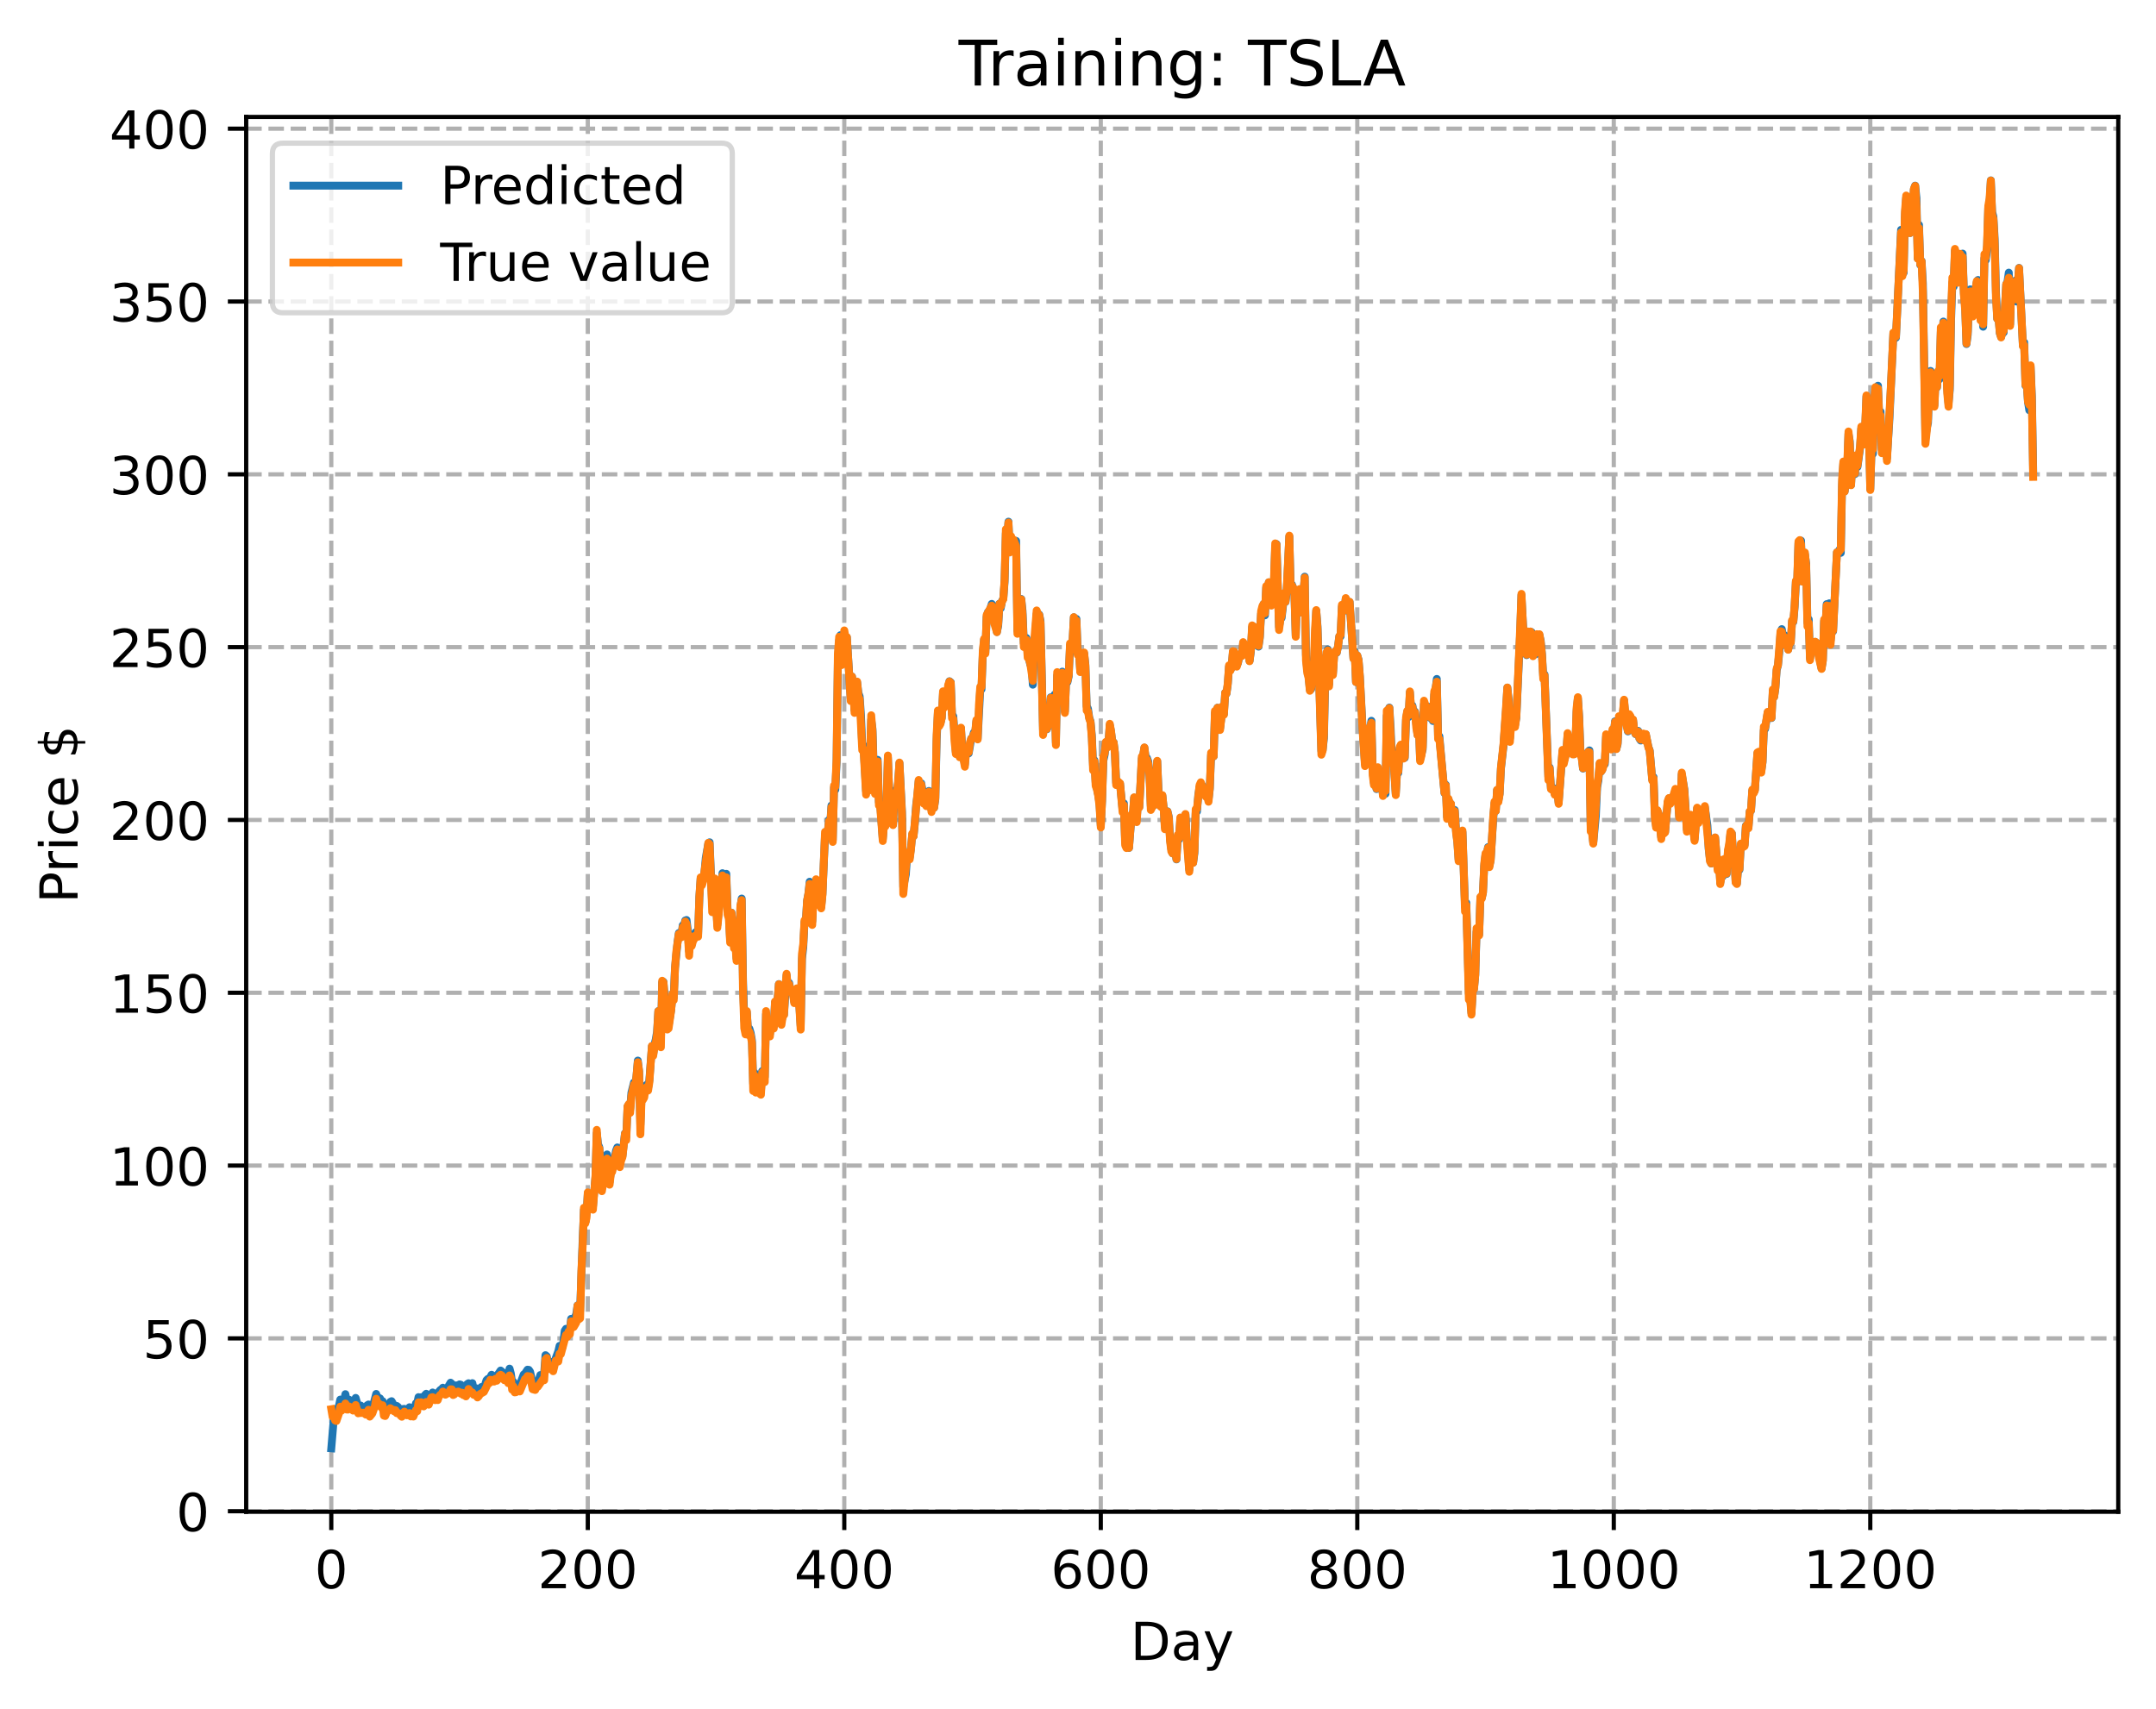 <?xml version="1.0" encoding="utf-8" standalone="no"?>
<!DOCTYPE svg PUBLIC "-//W3C//DTD SVG 1.1//EN"
  "http://www.w3.org/Graphics/SVG/1.1/DTD/svg11.dtd">
<!-- Created with matplotlib (https://matplotlib.org/) -->
<svg height="325.986pt" version="1.1" viewBox="0 0 411.286 325.986" width="411.286pt" xmlns="http://www.w3.org/2000/svg" xmlns:xlink="http://www.w3.org/1999/xlink">
 <defs>
  <style type="text/css">
*{stroke-linecap:butt;stroke-linejoin:round;}
  </style>
 </defs>
 <g id="figure_1">
  <g id="patch_1">
   <path d="M 0 325.986 
L 411.286 325.986 
L 411.286 0 
L 0 0 
z
" style="fill:#ffffff;"/>
  </g>
  <g id="axes_1">
   <g id="patch_2">
    <path d="M 46.966 288.43 
L 404.086 288.43 
L 404.086 22.318 
L 46.966 22.318 
z
" style="fill:#ffffff;"/>
   </g>
   <g id="matplotlib.axis_1">
    <g id="xtick_1">
     <g id="line2d_1">
      <path clip-path="url(#p5a2823fc42)" d="M 63.198 288.43 
L 63.198 22.318 
" style="fill:none;stroke:#b0b0b0;stroke-dasharray:2.96,1.28;stroke-dashoffset:0;stroke-width:0.8;"/>
     </g>
     <g id="line2d_2">
      <defs>
       <path d="M 0 0 
L 0 3.5 
" id="m8f7a403c49" style="stroke:#000000;stroke-width:0.8;"/>
      </defs>
      <g>
       <use style="stroke:#000000;stroke-width:0.8;" x="63.198" xlink:href="#m8f7a403c49" y="288.43"/>
      </g>
     </g>
     <g id="text_1">
      <!-- 0 -->
      <defs>
       <path d="M 31.781 66.406 
Q 24.172 66.406 20.328 58.906 
Q 16.5 51.422 16.5 36.375 
Q 16.5 21.391 20.328 13.891 
Q 24.172 6.391 31.781 6.391 
Q 39.453 6.391 43.281 13.891 
Q 47.125 21.391 47.125 36.375 
Q 47.125 51.422 43.281 58.906 
Q 39.453 66.406 31.781 66.406 
z
M 31.781 74.219 
Q 44.047 74.219 50.516 64.516 
Q 56.984 54.828 56.984 36.375 
Q 56.984 17.969 50.516 8.266 
Q 44.047 -1.422 31.781 -1.422 
Q 19.531 -1.422 13.062 8.266 
Q 6.594 17.969 6.594 36.375 
Q 6.594 54.828 13.062 64.516 
Q 19.531 74.219 31.781 74.219 
z
" id="DejaVuSans-48"/>
      </defs>
      <g transform="translate(60.017 303.029)scale(0.1 -0.1)">
       <use xlink:href="#DejaVuSans-48"/>
      </g>
     </g>
    </g>
    <g id="xtick_2">
     <g id="line2d_3">
      <path clip-path="url(#p5a2823fc42)" d="M 112.129 288.43 
L 112.129 22.318 
" style="fill:none;stroke:#b0b0b0;stroke-dasharray:2.96,1.28;stroke-dashoffset:0;stroke-width:0.8;"/>
     </g>
     <g id="line2d_4">
      <g>
       <use style="stroke:#000000;stroke-width:0.8;" x="112.129" xlink:href="#m8f7a403c49" y="288.43"/>
      </g>
     </g>
     <g id="text_2">
      <!-- 200 -->
      <defs>
       <path d="M 19.188 8.297 
L 53.609 8.297 
L 53.609 0 
L 7.328 0 
L 7.328 8.297 
Q 12.938 14.109 22.625 23.891 
Q 32.328 33.688 34.812 36.531 
Q 39.547 41.844 41.422 45.531 
Q 43.312 49.219 43.312 52.781 
Q 43.312 58.594 39.234 62.25 
Q 35.156 65.922 28.609 65.922 
Q 23.969 65.922 18.812 64.312 
Q 13.672 62.703 7.812 59.422 
L 7.812 69.391 
Q 13.766 71.781 18.938 73 
Q 24.125 74.219 28.422 74.219 
Q 39.75 74.219 46.484 68.547 
Q 53.219 62.891 53.219 53.422 
Q 53.219 48.922 51.531 44.891 
Q 49.859 40.875 45.406 35.406 
Q 44.188 33.984 37.641 27.219 
Q 31.109 20.453 19.188 8.297 
z
" id="DejaVuSans-50"/>
      </defs>
      <g transform="translate(102.585 303.029)scale(0.1 -0.1)">
       <use xlink:href="#DejaVuSans-50"/>
       <use x="63.623" xlink:href="#DejaVuSans-48"/>
       <use x="127.246" xlink:href="#DejaVuSans-48"/>
      </g>
     </g>
    </g>
    <g id="xtick_3">
     <g id="line2d_5">
      <path clip-path="url(#p5a2823fc42)" d="M 161.06 288.43 
L 161.06 22.318 
" style="fill:none;stroke:#b0b0b0;stroke-dasharray:2.96,1.28;stroke-dashoffset:0;stroke-width:0.8;"/>
     </g>
     <g id="line2d_6">
      <g>
       <use style="stroke:#000000;stroke-width:0.8;" x="161.06" xlink:href="#m8f7a403c49" y="288.43"/>
      </g>
     </g>
     <g id="text_3">
      <!-- 400 -->
      <defs>
       <path d="M 37.797 64.312 
L 12.891 25.391 
L 37.797 25.391 
z
M 35.203 72.906 
L 47.609 72.906 
L 47.609 25.391 
L 58.016 25.391 
L 58.016 17.188 
L 47.609 17.188 
L 47.609 0 
L 37.797 0 
L 37.797 17.188 
L 4.891 17.188 
L 4.891 26.703 
z
" id="DejaVuSans-52"/>
      </defs>
      <g transform="translate(151.516 303.029)scale(0.1 -0.1)">
       <use xlink:href="#DejaVuSans-52"/>
       <use x="63.623" xlink:href="#DejaVuSans-48"/>
       <use x="127.246" xlink:href="#DejaVuSans-48"/>
      </g>
     </g>
    </g>
    <g id="xtick_4">
     <g id="line2d_7">
      <path clip-path="url(#p5a2823fc42)" d="M 209.99 288.43 
L 209.99 22.318 
" style="fill:none;stroke:#b0b0b0;stroke-dasharray:2.96,1.28;stroke-dashoffset:0;stroke-width:0.8;"/>
     </g>
     <g id="line2d_8">
      <g>
       <use style="stroke:#000000;stroke-width:0.8;" x="209.99" xlink:href="#m8f7a403c49" y="288.43"/>
      </g>
     </g>
     <g id="text_4">
      <!-- 600 -->
      <defs>
       <path d="M 33.016 40.375 
Q 26.375 40.375 22.484 35.828 
Q 18.609 31.297 18.609 23.391 
Q 18.609 15.531 22.484 10.953 
Q 26.375 6.391 33.016 6.391 
Q 39.656 6.391 43.531 10.953 
Q 47.406 15.531 47.406 23.391 
Q 47.406 31.297 43.531 35.828 
Q 39.656 40.375 33.016 40.375 
z
M 52.594 71.297 
L 52.594 62.312 
Q 48.875 64.062 45.094 64.984 
Q 41.312 65.922 37.594 65.922 
Q 27.828 65.922 22.672 59.328 
Q 17.531 52.734 16.797 39.406 
Q 19.672 43.656 24.016 45.922 
Q 28.375 48.188 33.594 48.188 
Q 44.578 48.188 50.953 41.516 
Q 57.328 34.859 57.328 23.391 
Q 57.328 12.156 50.688 5.359 
Q 44.047 -1.422 33.016 -1.422 
Q 20.359 -1.422 13.672 8.266 
Q 6.984 17.969 6.984 36.375 
Q 6.984 53.656 15.188 63.938 
Q 23.391 74.219 37.203 74.219 
Q 40.922 74.219 44.703 73.484 
Q 48.484 72.75 52.594 71.297 
z
" id="DejaVuSans-54"/>
      </defs>
      <g transform="translate(200.446 303.029)scale(0.1 -0.1)">
       <use xlink:href="#DejaVuSans-54"/>
       <use x="63.623" xlink:href="#DejaVuSans-48"/>
       <use x="127.246" xlink:href="#DejaVuSans-48"/>
      </g>
     </g>
    </g>
    <g id="xtick_5">
     <g id="line2d_9">
      <path clip-path="url(#p5a2823fc42)" d="M 258.921 288.43 
L 258.921 22.318 
" style="fill:none;stroke:#b0b0b0;stroke-dasharray:2.96,1.28;stroke-dashoffset:0;stroke-width:0.8;"/>
     </g>
     <g id="line2d_10">
      <g>
       <use style="stroke:#000000;stroke-width:0.8;" x="258.921" xlink:href="#m8f7a403c49" y="288.43"/>
      </g>
     </g>
     <g id="text_5">
      <!-- 800 -->
      <defs>
       <path d="M 31.781 34.625 
Q 24.75 34.625 20.719 30.859 
Q 16.703 27.094 16.703 20.516 
Q 16.703 13.922 20.719 10.156 
Q 24.75 6.391 31.781 6.391 
Q 38.812 6.391 42.859 10.172 
Q 46.922 13.969 46.922 20.516 
Q 46.922 27.094 42.891 30.859 
Q 38.875 34.625 31.781 34.625 
z
M 21.922 38.812 
Q 15.578 40.375 12.031 44.719 
Q 8.5 49.078 8.5 55.328 
Q 8.5 64.062 14.719 69.141 
Q 20.953 74.219 31.781 74.219 
Q 42.672 74.219 48.875 69.141 
Q 55.078 64.062 55.078 55.328 
Q 55.078 49.078 51.531 44.719 
Q 48 40.375 41.703 38.812 
Q 48.828 37.156 52.797 32.312 
Q 56.781 27.484 56.781 20.516 
Q 56.781 9.906 50.312 4.234 
Q 43.844 -1.422 31.781 -1.422 
Q 19.734 -1.422 13.25 4.234 
Q 6.781 9.906 6.781 20.516 
Q 6.781 27.484 10.781 32.312 
Q 14.797 37.156 21.922 38.812 
z
M 18.312 54.391 
Q 18.312 48.734 21.844 45.562 
Q 25.391 42.391 31.781 42.391 
Q 38.141 42.391 41.719 45.562 
Q 45.312 48.734 45.312 54.391 
Q 45.312 60.062 41.719 63.234 
Q 38.141 66.406 31.781 66.406 
Q 25.391 66.406 21.844 63.234 
Q 18.312 60.062 18.312 54.391 
z
" id="DejaVuSans-56"/>
      </defs>
      <g transform="translate(249.377 303.029)scale(0.1 -0.1)">
       <use xlink:href="#DejaVuSans-56"/>
       <use x="63.623" xlink:href="#DejaVuSans-48"/>
       <use x="127.246" xlink:href="#DejaVuSans-48"/>
      </g>
     </g>
    </g>
    <g id="xtick_6">
     <g id="line2d_11">
      <path clip-path="url(#p5a2823fc42)" d="M 307.851 288.43 
L 307.851 22.318 
" style="fill:none;stroke:#b0b0b0;stroke-dasharray:2.96,1.28;stroke-dashoffset:0;stroke-width:0.8;"/>
     </g>
     <g id="line2d_12">
      <g>
       <use style="stroke:#000000;stroke-width:0.8;" x="307.851" xlink:href="#m8f7a403c49" y="288.43"/>
      </g>
     </g>
     <g id="text_6">
      <!-- 1000 -->
      <defs>
       <path d="M 12.406 8.297 
L 28.516 8.297 
L 28.516 63.922 
L 10.984 60.406 
L 10.984 69.391 
L 28.422 72.906 
L 38.281 72.906 
L 38.281 8.297 
L 54.391 8.297 
L 54.391 0 
L 12.406 0 
z
" id="DejaVuSans-49"/>
      </defs>
      <g transform="translate(295.126 303.029)scale(0.1 -0.1)">
       <use xlink:href="#DejaVuSans-49"/>
       <use x="63.623" xlink:href="#DejaVuSans-48"/>
       <use x="127.246" xlink:href="#DejaVuSans-48"/>
       <use x="190.869" xlink:href="#DejaVuSans-48"/>
      </g>
     </g>
    </g>
    <g id="xtick_7">
     <g id="line2d_13">
      <path clip-path="url(#p5a2823fc42)" d="M 356.782 288.43 
L 356.782 22.318 
" style="fill:none;stroke:#b0b0b0;stroke-dasharray:2.96,1.28;stroke-dashoffset:0;stroke-width:0.8;"/>
     </g>
     <g id="line2d_14">
      <g>
       <use style="stroke:#000000;stroke-width:0.8;" x="356.782" xlink:href="#m8f7a403c49" y="288.43"/>
      </g>
     </g>
     <g id="text_7">
      <!-- 1200 -->
      <g transform="translate(344.057 303.029)scale(0.1 -0.1)">
       <use xlink:href="#DejaVuSans-49"/>
       <use x="63.623" xlink:href="#DejaVuSans-50"/>
       <use x="127.246" xlink:href="#DejaVuSans-48"/>
       <use x="190.869" xlink:href="#DejaVuSans-48"/>
      </g>
     </g>
    </g>
    <g id="text_8">
     <!-- Day -->
     <defs>
      <path d="M 19.672 64.797 
L 19.672 8.109 
L 31.594 8.109 
Q 46.688 8.109 53.688 14.938 
Q 60.688 21.781 60.688 36.531 
Q 60.688 51.172 53.688 57.984 
Q 46.688 64.797 31.594 64.797 
z
M 9.812 72.906 
L 30.078 72.906 
Q 51.266 72.906 61.172 64.094 
Q 71.094 55.281 71.094 36.531 
Q 71.094 17.672 61.125 8.828 
Q 51.172 0 30.078 0 
L 9.812 0 
z
" id="DejaVuSans-68"/>
      <path d="M 34.281 27.484 
Q 23.391 27.484 19.188 25 
Q 14.984 22.516 14.984 16.5 
Q 14.984 11.719 18.141 8.906 
Q 21.297 6.109 26.703 6.109 
Q 34.188 6.109 38.703 11.406 
Q 43.219 16.703 43.219 25.484 
L 43.219 27.484 
z
M 52.203 31.203 
L 52.203 0 
L 43.219 0 
L 43.219 8.297 
Q 40.141 3.328 35.547 0.953 
Q 30.953 -1.422 24.312 -1.422 
Q 15.922 -1.422 10.953 3.297 
Q 6 8.016 6 15.922 
Q 6 25.141 12.172 29.828 
Q 18.359 34.516 30.609 34.516 
L 43.219 34.516 
L 43.219 35.406 
Q 43.219 41.609 39.141 45 
Q 35.062 48.391 27.688 48.391 
Q 23 48.391 18.547 47.266 
Q 14.109 46.141 10.016 43.891 
L 10.016 52.203 
Q 14.938 54.109 19.578 55.047 
Q 24.219 56 28.609 56 
Q 40.484 56 46.344 49.844 
Q 52.203 43.703 52.203 31.203 
z
" id="DejaVuSans-97"/>
      <path d="M 32.172 -5.078 
Q 28.375 -14.844 24.75 -17.812 
Q 21.141 -20.797 15.094 -20.797 
L 7.906 -20.797 
L 7.906 -13.281 
L 13.188 -13.281 
Q 16.891 -13.281 18.938 -11.516 
Q 21 -9.766 23.484 -3.219 
L 25.094 0.875 
L 2.984 54.688 
L 12.5 54.688 
L 29.594 11.922 
L 46.688 54.688 
L 56.203 54.688 
z
" id="DejaVuSans-121"/>
     </defs>
     <g transform="translate(215.652 316.707)scale(0.1 -0.1)">
      <use xlink:href="#DejaVuSans-68"/>
      <use x="77.002" xlink:href="#DejaVuSans-97"/>
      <use x="138.281" xlink:href="#DejaVuSans-121"/>
     </g>
    </g>
   </g>
   <g id="matplotlib.axis_2">
    <g id="ytick_1">
     <g id="line2d_15">
      <path clip-path="url(#p5a2823fc42)" d="M 46.966 288.33 
L 404.086 288.33 
" style="fill:none;stroke:#b0b0b0;stroke-dasharray:2.96,1.28;stroke-dashoffset:0;stroke-width:0.8;"/>
     </g>
     <g id="line2d_16">
      <defs>
       <path d="M 0 0 
L -3.5 0 
" id="m973f7857dd" style="stroke:#000000;stroke-width:0.8;"/>
      </defs>
      <g>
       <use style="stroke:#000000;stroke-width:0.8;" x="46.966" xlink:href="#m973f7857dd" y="288.33"/>
      </g>
     </g>
     <g id="text_9">
      <!-- 0 -->
      <g transform="translate(33.603 292.13)scale(0.1 -0.1)">
       <use xlink:href="#DejaVuSans-48"/>
      </g>
     </g>
    </g>
    <g id="ytick_2">
     <g id="line2d_17">
      <path clip-path="url(#p5a2823fc42)" d="M 46.966 255.358 
L 404.086 255.358 
" style="fill:none;stroke:#b0b0b0;stroke-dasharray:2.96,1.28;stroke-dashoffset:0;stroke-width:0.8;"/>
     </g>
     <g id="line2d_18">
      <g>
       <use style="stroke:#000000;stroke-width:0.8;" x="46.966" xlink:href="#m973f7857dd" y="255.358"/>
      </g>
     </g>
     <g id="text_10">
      <!-- 50 -->
      <defs>
       <path d="M 10.797 72.906 
L 49.516 72.906 
L 49.516 64.594 
L 19.828 64.594 
L 19.828 46.734 
Q 21.969 47.469 24.109 47.828 
Q 26.266 48.188 28.422 48.188 
Q 40.625 48.188 47.75 41.5 
Q 54.891 34.812 54.891 23.391 
Q 54.891 11.625 47.562 5.094 
Q 40.234 -1.422 26.906 -1.422 
Q 22.312 -1.422 17.547 -0.641 
Q 12.797 0.141 7.719 1.703 
L 7.719 11.625 
Q 12.109 9.234 16.797 8.062 
Q 21.484 6.891 26.703 6.891 
Q 35.156 6.891 40.078 11.328 
Q 45.016 15.766 45.016 23.391 
Q 45.016 31 40.078 35.438 
Q 35.156 39.891 26.703 39.891 
Q 22.75 39.891 18.812 39.016 
Q 14.891 38.141 10.797 36.281 
z
" id="DejaVuSans-53"/>
      </defs>
      <g transform="translate(27.241 259.157)scale(0.1 -0.1)">
       <use xlink:href="#DejaVuSans-53"/>
       <use x="63.623" xlink:href="#DejaVuSans-48"/>
      </g>
     </g>
    </g>
    <g id="ytick_3">
     <g id="line2d_19">
      <path clip-path="url(#p5a2823fc42)" d="M 46.966 222.386 
L 404.086 222.386 
" style="fill:none;stroke:#b0b0b0;stroke-dasharray:2.96,1.28;stroke-dashoffset:0;stroke-width:0.8;"/>
     </g>
     <g id="line2d_20">
      <g>
       <use style="stroke:#000000;stroke-width:0.8;" x="46.966" xlink:href="#m973f7857dd" y="222.386"/>
      </g>
     </g>
     <g id="text_11">
      <!-- 100 -->
      <g transform="translate(20.878 226.185)scale(0.1 -0.1)">
       <use xlink:href="#DejaVuSans-49"/>
       <use x="63.623" xlink:href="#DejaVuSans-48"/>
       <use x="127.246" xlink:href="#DejaVuSans-48"/>
      </g>
     </g>
    </g>
    <g id="ytick_4">
     <g id="line2d_21">
      <path clip-path="url(#p5a2823fc42)" d="M 46.966 189.414 
L 404.086 189.414 
" style="fill:none;stroke:#b0b0b0;stroke-dasharray:2.96,1.28;stroke-dashoffset:0;stroke-width:0.8;"/>
     </g>
     <g id="line2d_22">
      <g>
       <use style="stroke:#000000;stroke-width:0.8;" x="46.966" xlink:href="#m973f7857dd" y="189.414"/>
      </g>
     </g>
     <g id="text_12">
      <!-- 150 -->
      <g transform="translate(20.878 193.213)scale(0.1 -0.1)">
       <use xlink:href="#DejaVuSans-49"/>
       <use x="63.623" xlink:href="#DejaVuSans-53"/>
       <use x="127.246" xlink:href="#DejaVuSans-48"/>
      </g>
     </g>
    </g>
    <g id="ytick_5">
     <g id="line2d_23">
      <path clip-path="url(#p5a2823fc42)" d="M 46.966 156.442 
L 404.086 156.442 
" style="fill:none;stroke:#b0b0b0;stroke-dasharray:2.96,1.28;stroke-dashoffset:0;stroke-width:0.8;"/>
     </g>
     <g id="line2d_24">
      <g>
       <use style="stroke:#000000;stroke-width:0.8;" x="46.966" xlink:href="#m973f7857dd" y="156.442"/>
      </g>
     </g>
     <g id="text_13">
      <!-- 200 -->
      <g transform="translate(20.878 160.241)scale(0.1 -0.1)">
       <use xlink:href="#DejaVuSans-50"/>
       <use x="63.623" xlink:href="#DejaVuSans-48"/>
       <use x="127.246" xlink:href="#DejaVuSans-48"/>
      </g>
     </g>
    </g>
    <g id="ytick_6">
     <g id="line2d_25">
      <path clip-path="url(#p5a2823fc42)" d="M 46.966 123.47 
L 404.086 123.47 
" style="fill:none;stroke:#b0b0b0;stroke-dasharray:2.96,1.28;stroke-dashoffset:0;stroke-width:0.8;"/>
     </g>
     <g id="line2d_26">
      <g>
       <use style="stroke:#000000;stroke-width:0.8;" x="46.966" xlink:href="#m973f7857dd" y="123.47"/>
      </g>
     </g>
     <g id="text_14">
      <!-- 250 -->
      <g transform="translate(20.878 127.269)scale(0.1 -0.1)">
       <use xlink:href="#DejaVuSans-50"/>
       <use x="63.623" xlink:href="#DejaVuSans-53"/>
       <use x="127.246" xlink:href="#DejaVuSans-48"/>
      </g>
     </g>
    </g>
    <g id="ytick_7">
     <g id="line2d_27">
      <path clip-path="url(#p5a2823fc42)" d="M 46.966 90.498 
L 404.086 90.498 
" style="fill:none;stroke:#b0b0b0;stroke-dasharray:2.96,1.28;stroke-dashoffset:0;stroke-width:0.8;"/>
     </g>
     <g id="line2d_28">
      <g>
       <use style="stroke:#000000;stroke-width:0.8;" x="46.966" xlink:href="#m973f7857dd" y="90.498"/>
      </g>
     </g>
     <g id="text_15">
      <!-- 300 -->
      <defs>
       <path d="M 40.578 39.312 
Q 47.656 37.797 51.625 33 
Q 55.609 28.219 55.609 21.188 
Q 55.609 10.406 48.188 4.484 
Q 40.766 -1.422 27.094 -1.422 
Q 22.516 -1.422 17.656 -0.516 
Q 12.797 0.391 7.625 2.203 
L 7.625 11.719 
Q 11.719 9.328 16.594 8.109 
Q 21.484 6.891 26.812 6.891 
Q 36.078 6.891 40.938 10.547 
Q 45.797 14.203 45.797 21.188 
Q 45.797 27.641 41.281 31.266 
Q 36.766 34.906 28.719 34.906 
L 20.219 34.906 
L 20.219 43.016 
L 29.109 43.016 
Q 36.375 43.016 40.234 45.922 
Q 44.094 48.828 44.094 54.297 
Q 44.094 59.906 40.109 62.906 
Q 36.141 65.922 28.719 65.922 
Q 24.656 65.922 20.016 65.031 
Q 15.375 64.156 9.812 62.312 
L 9.812 71.094 
Q 15.438 72.656 20.344 73.438 
Q 25.25 74.219 29.594 74.219 
Q 40.828 74.219 47.359 69.109 
Q 53.906 64.016 53.906 55.328 
Q 53.906 49.266 50.438 45.094 
Q 46.969 40.922 40.578 39.312 
z
" id="DejaVuSans-51"/>
      </defs>
      <g transform="translate(20.878 94.297)scale(0.1 -0.1)">
       <use xlink:href="#DejaVuSans-51"/>
       <use x="63.623" xlink:href="#DejaVuSans-48"/>
       <use x="127.246" xlink:href="#DejaVuSans-48"/>
      </g>
     </g>
    </g>
    <g id="ytick_8">
     <g id="line2d_29">
      <path clip-path="url(#p5a2823fc42)" d="M 46.966 57.526 
L 404.086 57.526 
" style="fill:none;stroke:#b0b0b0;stroke-dasharray:2.96,1.28;stroke-dashoffset:0;stroke-width:0.8;"/>
     </g>
     <g id="line2d_30">
      <g>
       <use style="stroke:#000000;stroke-width:0.8;" x="46.966" xlink:href="#m973f7857dd" y="57.526"/>
      </g>
     </g>
     <g id="text_16">
      <!-- 350 -->
      <g transform="translate(20.878 61.325)scale(0.1 -0.1)">
       <use xlink:href="#DejaVuSans-51"/>
       <use x="63.623" xlink:href="#DejaVuSans-53"/>
       <use x="127.246" xlink:href="#DejaVuSans-48"/>
      </g>
     </g>
    </g>
    <g id="ytick_9">
     <g id="line2d_31">
      <path clip-path="url(#p5a2823fc42)" d="M 46.966 24.554 
L 404.086 24.554 
" style="fill:none;stroke:#b0b0b0;stroke-dasharray:2.96,1.28;stroke-dashoffset:0;stroke-width:0.8;"/>
     </g>
     <g id="line2d_32">
      <g>
       <use style="stroke:#000000;stroke-width:0.8;" x="46.966" xlink:href="#m973f7857dd" y="24.554"/>
      </g>
     </g>
     <g id="text_17">
      <!-- 400 -->
      <g transform="translate(20.878 28.353)scale(0.1 -0.1)">
       <use xlink:href="#DejaVuSans-52"/>
       <use x="63.623" xlink:href="#DejaVuSans-48"/>
       <use x="127.246" xlink:href="#DejaVuSans-48"/>
      </g>
     </g>
    </g>
    <g id="text_18">
     <!-- Price $ -->
     <defs>
      <path d="M 19.672 64.797 
L 19.672 37.406 
L 32.078 37.406 
Q 38.969 37.406 42.719 40.969 
Q 46.484 44.531 46.484 51.125 
Q 46.484 57.672 42.719 61.234 
Q 38.969 64.797 32.078 64.797 
z
M 9.812 72.906 
L 32.078 72.906 
Q 44.344 72.906 50.609 67.359 
Q 56.891 61.812 56.891 51.125 
Q 56.891 40.328 50.609 34.812 
Q 44.344 29.297 32.078 29.297 
L 19.672 29.297 
L 19.672 0 
L 9.812 0 
z
" id="DejaVuSans-80"/>
      <path d="M 41.109 46.297 
Q 39.594 47.172 37.812 47.578 
Q 36.031 48 33.891 48 
Q 26.266 48 22.188 43.047 
Q 18.109 38.094 18.109 28.812 
L 18.109 0 
L 9.078 0 
L 9.078 54.688 
L 18.109 54.688 
L 18.109 46.188 
Q 20.953 51.172 25.484 53.578 
Q 30.031 56 36.531 56 
Q 37.453 56 38.578 55.875 
Q 39.703 55.766 41.062 55.516 
z
" id="DejaVuSans-114"/>
      <path d="M 9.422 54.688 
L 18.406 54.688 
L 18.406 0 
L 9.422 0 
z
M 9.422 75.984 
L 18.406 75.984 
L 18.406 64.594 
L 9.422 64.594 
z
" id="DejaVuSans-105"/>
      <path d="M 48.781 52.594 
L 48.781 44.188 
Q 44.969 46.297 41.141 47.344 
Q 37.312 48.391 33.406 48.391 
Q 24.656 48.391 19.812 42.844 
Q 14.984 37.312 14.984 27.297 
Q 14.984 17.281 19.812 11.734 
Q 24.656 6.203 33.406 6.203 
Q 37.312 6.203 41.141 7.25 
Q 44.969 8.297 48.781 10.406 
L 48.781 2.094 
Q 45.016 0.344 40.984 -0.531 
Q 36.969 -1.422 32.422 -1.422 
Q 20.062 -1.422 12.781 6.344 
Q 5.516 14.109 5.516 27.297 
Q 5.516 40.672 12.859 48.328 
Q 20.219 56 33.016 56 
Q 37.156 56 41.109 55.141 
Q 45.062 54.297 48.781 52.594 
z
" id="DejaVuSans-99"/>
      <path d="M 56.203 29.594 
L 56.203 25.203 
L 14.891 25.203 
Q 15.484 15.922 20.484 11.062 
Q 25.484 6.203 34.422 6.203 
Q 39.594 6.203 44.453 7.469 
Q 49.312 8.734 54.109 11.281 
L 54.109 2.781 
Q 49.266 0.734 44.188 -0.344 
Q 39.109 -1.422 33.891 -1.422 
Q 20.797 -1.422 13.156 6.188 
Q 5.516 13.812 5.516 26.812 
Q 5.516 40.234 12.766 48.109 
Q 20.016 56 32.328 56 
Q 43.359 56 49.781 48.891 
Q 56.203 41.797 56.203 29.594 
z
M 47.219 32.234 
Q 47.125 39.594 43.094 43.984 
Q 39.062 48.391 32.422 48.391 
Q 24.906 48.391 20.391 44.141 
Q 15.875 39.891 15.188 32.172 
z
" id="DejaVuSans-101"/>
      <path id="DejaVuSans-32"/>
      <path d="M 33.797 -14.703 
L 28.906 -14.703 
L 28.859 0 
Q 23.734 0.094 18.609 1.188 
Q 13.484 2.297 8.297 4.5 
L 8.297 13.281 
Q 13.281 10.156 18.375 8.562 
Q 23.484 6.984 28.906 6.938 
L 28.906 29.203 
Q 18.109 30.953 13.203 35.156 
Q 8.297 39.359 8.297 46.688 
Q 8.297 54.641 13.625 59.219 
Q 18.953 63.812 28.906 64.5 
L 28.906 75.984 
L 33.797 75.984 
L 33.797 64.656 
Q 38.328 64.453 42.578 63.688 
Q 46.828 62.938 50.875 61.625 
L 50.875 53.078 
Q 46.828 55.125 42.547 56.25 
Q 38.281 57.375 33.797 57.562 
L 33.797 36.719 
Q 44.875 35.016 50.094 30.609 
Q 55.328 26.219 55.328 18.609 
Q 55.328 10.359 49.781 5.594 
Q 44.234 0.828 33.797 0.094 
z
M 28.906 37.594 
L 28.906 57.625 
Q 23.25 56.984 20.266 54.391 
Q 17.281 51.812 17.281 47.516 
Q 17.281 43.312 20.031 40.969 
Q 22.797 38.625 28.906 37.594 
z
M 33.797 28.219 
L 33.797 7.078 
Q 39.984 7.906 43.141 10.594 
Q 46.297 13.281 46.297 17.672 
Q 46.297 21.969 43.281 24.5 
Q 40.281 27.047 33.797 28.219 
z
" id="DejaVuSans-36"/>
     </defs>
     <g transform="translate(14.798 172.342)rotate(-90)scale(0.1 -0.1)">
      <use xlink:href="#DejaVuSans-80"/>
      <use x="58.553" xlink:href="#DejaVuSans-114"/>
      <use x="99.666" xlink:href="#DejaVuSans-105"/>
      <use x="127.449" xlink:href="#DejaVuSans-99"/>
      <use x="182.43" xlink:href="#DejaVuSans-101"/>
      <use x="243.953" xlink:href="#DejaVuSans-32"/>
      <use x="275.74" xlink:href="#DejaVuSans-36"/>
     </g>
    </g>
   </g>
   <g id="line2d_33">
    <path clip-path="url(#p5a2823fc42)" d="M 63.198 276.334 
L 63.688 270.498 
L 64.666 268.197 
L 64.911 267.032 
L 65.4 267.81 
L 65.645 267.195 
L 65.89 265.994 
L 66.134 267.273 
L 66.379 267.389 
L 66.623 267.063 
L 67.113 267.543 
L 67.357 268.089 
L 67.602 267.57 
L 67.847 266.713 
L 68.336 268.417 
L 68.581 268.135 
L 68.825 268.179 
L 69.07 268.558 
L 69.315 268.657 
L 69.804 268.621 
L 70.049 268.118 
L 70.293 267.968 
L 70.538 268.956 
L 71.027 268.407 
L 71.272 267.828 
L 71.761 265.952 
L 72.006 266.573 
L 72.495 266.802 
L 72.74 267.268 
L 72.984 267.326 
L 73.229 268.626 
L 73.474 268.871 
L 73.963 268.665 
L 74.208 268.334 
L 74.452 267.463 
L 74.697 267.336 
L 74.942 267.74 
L 75.186 268.507 
L 75.676 268.238 
L 75.92 268.427 
L 76.165 268.962 
L 76.41 269.077 
L 76.654 268.861 
L 77.144 268.799 
L 77.388 269.099 
L 77.633 269.207 
L 78.122 268.492 
L 78.611 269.539 
L 78.856 269.479 
L 79.345 267.744 
L 79.59 267.7 
L 79.835 266.564 
L 80.079 266.654 
L 80.324 266.577 
L 80.569 267.055 
L 80.813 267.183 
L 81.058 266.188 
L 81.303 265.926 
L 81.792 266.919 
L 82.526 265.679 
L 82.771 266.192 
L 83.015 266.247 
L 83.26 266.078 
L 83.994 265.192 
L 84.239 265.046 
L 84.483 264.763 
L 84.972 265.19 
L 85.217 265.047 
L 85.951 263.807 
L 86.196 264.026 
L 86.44 264.875 
L 86.685 264.786 
L 86.93 264.336 
L 87.419 264.308 
L 87.664 264.13 
L 87.908 264.198 
L 88.153 264.404 
L 88.398 264.916 
L 88.887 264.839 
L 89.132 264.067 
L 89.376 263.913 
L 89.621 264.599 
L 89.866 264.117 
L 90.11 263.895 
L 90.355 265.013 
L 90.599 265.121 
L 90.844 264.879 
L 91.089 265.456 
L 91.333 265.511 
L 91.578 265.252 
L 91.823 264.637 
L 92.312 264.878 
L 92.801 263.343 
L 93.046 263.099 
L 93.291 263.181 
L 93.78 262.291 
L 94.269 262.634 
L 94.759 262.56 
L 95.493 261.49 
L 96.471 262.318 
L 96.716 262.58 
L 96.96 262.344 
L 97.205 261.126 
L 97.45 262.057 
L 97.694 263.821 
L 97.939 263.654 
L 98.184 264.644 
L 98.428 264.581 
L 98.673 264.144 
L 98.918 264.317 
L 99.162 264.215 
L 99.896 262.243 
L 100.141 262.068 
L 100.63 261.329 
L 100.875 261.36 
L 101.12 261.7 
L 101.609 263.999 
L 101.854 263.994 
L 102.587 263.532 
L 102.832 263.141 
L 103.077 262.346 
L 103.321 262.328 
L 103.566 262.7 
L 103.811 261.921 
L 104.055 258.559 
L 104.3 258.766 
L 104.545 260.25 
L 104.789 259.924 
L 105.279 259.849 
L 105.523 260.45 
L 106.257 258.483 
L 106.502 257.821 
L 106.747 256.777 
L 106.991 257.462 
L 107.236 257.172 
L 107.481 255.961 
L 107.725 253.899 
L 107.97 253.53 
L 108.215 254.003 
L 108.704 253.849 
L 108.948 251.624 
L 109.193 252.103 
L 109.438 251.893 
L 109.927 250.75 
L 110.172 249.054 
L 110.416 251.261 
L 110.661 250.116 
L 111.15 236.569 
L 111.395 230.842 
L 111.64 233.084 
L 111.884 231.74 
L 112.129 227.694 
L 112.374 227.94 
L 112.618 228.705 
L 112.863 230.504 
L 113.108 230.186 
L 113.597 224.538 
L 113.842 216.22 
L 114.086 218.333 
L 114.331 218.905 
L 114.82 226.284 
L 115.065 225.012 
L 115.309 225.378 
L 115.554 224.023 
L 115.799 220.258 
L 116.043 221.931 
L 116.288 225.52 
L 116.533 223.55 
L 116.777 223.263 
L 117.022 222.176 
L 117.511 219.548 
L 117.756 218.925 
L 118.001 221.275 
L 118.245 222.074 
L 118.49 221.073 
L 118.735 220.599 
L 119.224 216.224 
L 119.469 216.869 
L 119.713 211.164 
L 119.958 210.73 
L 120.203 211.671 
L 120.447 208.491 
L 120.936 206.534 
L 121.181 206.962 
L 121.426 205.315 
L 121.67 202.356 
L 121.915 204.385 
L 122.16 214.64 
L 122.404 208.686 
L 122.649 209.411 
L 122.894 208.646 
L 123.138 207.183 
L 123.383 206.952 
L 123.628 207.526 
L 123.872 206.09 
L 124.362 199.646 
L 124.606 201.145 
L 124.851 199.308 
L 125.096 198.319 
L 125.34 196.864 
L 125.585 192.902 
L 125.83 194.307 
L 126.074 198.503 
L 126.319 187.458 
L 126.563 187.33 
L 126.808 190.45 
L 127.053 191.698 
L 127.297 195.496 
L 127.542 195.668 
L 128.031 192.669 
L 128.276 190.09 
L 128.521 190.333 
L 128.765 184.658 
L 129.255 179.726 
L 129.499 178.017 
L 129.744 178.045 
L 129.989 178.457 
L 130.233 176.563 
L 130.478 176.551 
L 130.723 175.617 
L 130.967 175.53 
L 131.212 177.561 
L 131.457 181.44 
L 131.701 178.488 
L 131.946 180.206 
L 132.191 179.081 
L 132.435 178.879 
L 132.68 177.878 
L 132.924 178.299 
L 133.169 178.314 
L 133.414 171.146 
L 133.658 167.613 
L 133.903 168.607 
L 134.392 166.418 
L 134.637 163.672 
L 135.126 160.916 
L 135.371 160.705 
L 135.86 172.745 
L 136.105 169.095 
L 136.35 167.741 
L 136.839 176.469 
L 137.818 166.6 
L 138.062 167.128 
L 138.307 167.274 
L 138.551 166.717 
L 138.796 173.559 
L 139.041 174.359 
L 139.285 179.314 
L 139.53 174.123 
L 139.775 176.38 
L 140.019 180.47 
L 140.264 179.422 
L 140.509 182.852 
L 140.753 182.324 
L 140.998 181.205 
L 141.243 173.111 
L 141.487 171.437 
L 141.732 186.823 
L 141.977 194.502 
L 142.221 196.242 
L 142.466 193.127 
L 142.711 196.799 
L 142.955 196.265 
L 143.2 197.078 
L 143.445 198.538 
L 143.689 206.786 
L 143.934 204.688 
L 144.178 207.849 
L 144.423 207.485 
L 144.668 207.722 
L 144.912 208.139 
L 145.157 208.307 
L 145.402 204.352 
L 145.646 204.374 
L 145.891 205.463 
L 146.136 193.51 
L 146.38 196.412 
L 146.625 195.507 
L 146.87 197.272 
L 147.114 194.814 
L 147.359 194.652 
L 147.604 195.814 
L 147.848 191.291 
L 148.093 191.099 
L 148.338 190.647 
L 148.582 187.759 
L 148.827 190.399 
L 149.072 194.832 
L 149.316 193.847 
L 149.561 193.57 
L 150.05 186.08 
L 150.295 188.296 
L 150.539 187.532 
L 150.784 188.871 
L 151.273 189.371 
L 151.518 191.092 
L 151.763 189.493 
L 152.007 188.727 
L 152.497 191.896 
L 152.741 195.743 
L 152.986 182.968 
L 153.231 180.754 
L 153.475 175.927 
L 153.72 175.912 
L 153.965 171.862 
L 154.209 170.556 
L 154.454 168.228 
L 154.943 175.79 
L 155.188 170.848 
L 155.433 172.506 
L 155.677 167.91 
L 155.922 168.453 
L 156.166 170.696 
L 156.411 170.113 
L 156.656 172.98 
L 156.9 170.562 
L 157.39 159.282 
L 157.634 158.899 
L 157.879 159.278 
L 158.124 156.437 
L 158.368 157.439 
L 158.613 153.677 
L 158.858 160.246 
L 159.102 150.254 
L 159.347 150.675 
L 159.592 145.495 
L 159.836 126.334 
L 160.081 122.265 
L 160.326 121.189 
L 160.57 126.212 
L 161.06 120.914 
L 161.304 121.943 
L 161.549 121.599 
L 162.283 133.248 
L 162.527 129.083 
L 162.772 131.22 
L 163.017 135.453 
L 163.261 133.672 
L 163.506 130.196 
L 163.751 132.225 
L 163.995 132.901 
L 164.24 136.491 
L 164.485 142.273 
L 164.729 142.241 
L 165.219 150.908 
L 165.463 148.345 
L 165.708 150.464 
L 165.953 145.674 
L 166.197 137.33 
L 166.442 139.094 
L 166.687 147.004 
L 166.931 150.435 
L 167.176 146.188 
L 167.421 144.973 
L 167.665 153.023 
L 167.91 153.313 
L 168.399 160.073 
L 168.644 157.111 
L 168.888 157.497 
L 169.133 153.686 
L 169.378 144.577 
L 169.622 150.954 
L 169.867 150.685 
L 170.112 155.826 
L 170.356 157.297 
L 170.601 152.409 
L 170.846 151.4 
L 171.09 151.763 
L 171.335 149.336 
L 171.58 145.607 
L 172.069 154.879 
L 172.314 169.22 
L 172.803 166.815 
L 173.048 163.226 
L 173.292 162.92 
L 173.537 163.576 
L 173.782 161.819 
L 174.026 159.217 
L 174.271 159.558 
L 174.515 157.159 
L 174.76 153.664 
L 175.005 151.824 
L 175.249 149.058 
L 175.494 149.511 
L 175.739 149.446 
L 175.983 150.813 
L 176.228 152.99 
L 176.473 153.122 
L 176.717 153.529 
L 177.207 150.908 
L 177.696 154.46 
L 177.941 153.253 
L 178.185 154.116 
L 178.43 152.471 
L 178.675 141.325 
L 178.919 135.877 
L 179.164 138.289 
L 179.409 137.92 
L 179.653 136.966 
L 179.898 132.283 
L 180.142 134.769 
L 180.387 132.395 
L 180.632 132.7 
L 181.121 129.977 
L 181.366 130.173 
L 181.61 136.268 
L 181.855 136.669 
L 182.344 143.504 
L 182.589 141.072 
L 182.834 143.294 
L 183.078 144.364 
L 183.323 138.986 
L 183.568 143.186 
L 184.057 145.862 
L 184.302 143.323 
L 184.546 142.894 
L 184.791 143.748 
L 185.28 140.886 
L 185.525 140.873 
L 185.77 139.789 
L 186.014 140.095 
L 186.259 137.624 
L 186.503 140.93 
L 186.993 131.636 
L 187.237 131.52 
L 187.482 124.822 
L 187.727 122.048 
L 187.971 124.486 
L 188.216 117.7 
L 188.461 116.793 
L 188.705 116.8 
L 189.195 115.219 
L 190.173 120.572 
L 190.418 119.408 
L 190.663 115.174 
L 190.907 116.04 
L 191.152 114.659 
L 191.397 114.197 
L 191.641 110.987 
L 191.886 101.75 
L 192.13 103.158 
L 192.375 99.535 
L 192.62 105.057 
L 192.864 102.457 
L 193.109 104.636 
L 193.354 103.129 
L 193.598 103.431 
L 193.843 103.198 
L 194.088 120.323 
L 194.332 116.017 
L 194.577 116.345 
L 194.822 114.284 
L 195.066 116.621 
L 195.311 122.698 
L 195.556 122.702 
L 195.8 121.726 
L 196.045 124.586 
L 196.534 126.771 
L 196.779 126.853 
L 197.024 130.638 
L 197.268 123.337 
L 197.513 120.939 
L 197.758 117.166 
L 198.002 117.595 
L 198.247 117.25 
L 198.491 118.464 
L 198.981 139.286 
L 199.225 138.68 
L 199.47 137.084 
L 199.715 139.135 
L 199.959 138.364 
L 200.204 136.678 
L 200.449 133.037 
L 200.693 135.884 
L 200.938 133.26 
L 201.183 132.526 
L 201.427 141.685 
L 201.672 128.875 
L 201.917 131.432 
L 202.161 130.894 
L 202.406 129.082 
L 202.651 128.146 
L 202.895 130.31 
L 203.14 135.702 
L 203.385 129.48 
L 203.629 130.157 
L 203.874 129.023 
L 204.118 123.208 
L 204.363 124.319 
L 204.608 122.483 
L 204.852 117.778 
L 205.097 121.049 
L 205.342 118.08 
L 205.586 124.572 
L 205.831 124.451 
L 206.076 128.061 
L 206.32 125.805 
L 206.565 124.967 
L 206.81 124.686 
L 207.054 126.818 
L 207.299 134.736 
L 207.544 135.214 
L 207.788 136.934 
L 208.033 137.645 
L 208.278 140.265 
L 208.522 146.104 
L 208.767 145.046 
L 209.012 149.267 
L 209.501 151.62 
L 209.746 153.218 
L 209.99 157.517 
L 210.235 152.823 
L 210.479 145.135 
L 210.724 144 
L 210.969 141.657 
L 211.213 142.576 
L 211.458 141.682 
L 211.703 138.337 
L 211.947 139.621 
L 212.192 141.6 
L 212.437 141.624 
L 212.681 143.523 
L 212.926 149.329 
L 213.171 149.155 
L 213.415 149.423 
L 213.66 149.519 
L 214.149 154.497 
L 214.394 153.264 
L 214.639 160.556 
L 214.883 161.559 
L 215.128 161.079 
L 215.373 161.775 
L 215.862 155.54 
L 216.106 155.714 
L 216.351 152.203 
L 216.596 152.322 
L 216.84 156.277 
L 217.085 152.982 
L 217.33 153.982 
L 217.819 144.721 
L 218.064 144.22 
L 218.308 142.659 
L 218.553 144.529 
L 218.798 144.61 
L 219.042 145.287 
L 219.287 147.748 
L 219.532 153.779 
L 219.776 153.892 
L 220.021 153.363 
L 220.266 153.556 
L 220.755 145.255 
L 221 150.794 
L 221.244 153.165 
L 221.489 153.834 
L 221.734 151.807 
L 221.978 154.049 
L 222.223 157.728 
L 222.467 156.664 
L 222.712 154.796 
L 222.957 155.802 
L 223.201 160.019 
L 223.446 161.976 
L 223.691 162.813 
L 223.935 160.618 
L 224.425 163.971 
L 224.669 159.666 
L 224.914 160.162 
L 225.159 156.312 
L 225.403 159.187 
L 226.137 155.401 
L 226.382 159.845 
L 226.627 162.251 
L 226.871 165.915 
L 227.116 162.86 
L 227.361 163.998 
L 227.605 164.607 
L 227.85 162.785 
L 228.094 155.121 
L 228.339 154.837 
L 228.584 151.752 
L 228.828 150.21 
L 229.073 149.618 
L 229.318 149.841 
L 229.562 151.169 
L 229.807 151.225 
L 230.052 151.902 
L 230.296 151.56 
L 230.541 152.569 
L 230.786 150.54 
L 231.03 144.054 
L 231.52 144.313 
L 231.764 136.077 
L 232.009 136.375 
L 232.254 135.031 
L 232.498 138.83 
L 232.743 138.94 
L 233.232 134.987 
L 233.477 136.225 
L 233.722 132.171 
L 233.966 132.348 
L 234.211 130.591 
L 234.455 127.202 
L 234.7 127.896 
L 234.945 127.398 
L 235.189 124.493 
L 235.434 124.371 
L 235.679 125.284 
L 235.923 127.018 
L 236.168 126.461 
L 236.413 125.181 
L 236.902 125.099 
L 237.147 122.765 
L 237.391 122.99 
L 237.636 123.426 
L 237.881 124.32 
L 238.125 124.089 
L 238.37 126.082 
L 238.615 124.341 
L 238.859 119.696 
L 239.104 119.523 
L 239.349 122.928 
L 239.593 122.351 
L 239.838 123.074 
L 240.082 123.372 
L 240.327 121.711 
L 240.572 117.113 
L 241.061 115.216 
L 241.306 117.403 
L 241.55 112.118 
L 241.795 113.8 
L 242.04 111.115 
L 242.284 112.272 
L 242.529 115.432 
L 242.774 112.04 
L 243.018 111.591 
L 243.263 104.395 
L 243.508 103.804 
L 243.997 119.626 
L 244.242 118.239 
L 244.486 117.888 
L 244.976 113.561 
L 245.22 114.851 
L 245.465 112.901 
L 245.954 102.375 
L 246.199 111.709 
L 246.443 111.511 
L 246.688 112.151 
L 246.933 113.153 
L 247.177 121.309 
L 247.422 114.249 
L 247.667 114.714 
L 247.911 112.825 
L 248.156 112.925 
L 248.401 116.896 
L 248.89 110.026 
L 249.135 124.946 
L 249.379 127.809 
L 249.624 128.873 
L 249.869 131.565 
L 250.113 131.498 
L 250.358 128.779 
L 250.603 128.341 
L 251.092 116.542 
L 251.337 119.501 
L 252.07 143.266 
L 252.315 143.074 
L 252.56 140.867 
L 252.804 129.421 
L 253.049 125.035 
L 253.294 123.901 
L 253.538 130.546 
L 253.783 125.093 
L 254.028 126.002 
L 254.272 128.563 
L 254.517 124.825 
L 254.762 124.216 
L 255.006 124.524 
L 255.251 123.259 
L 255.496 121.392 
L 255.74 121.416 
L 255.985 115.793 
L 256.23 115.524 
L 256.474 116.528 
L 256.719 114.244 
L 256.964 116.236 
L 257.208 116.021 
L 257.453 114.851 
L 258.187 125.616 
L 258.431 124.291 
L 258.676 130.115 
L 258.921 125.089 
L 259.165 125.874 
L 259.41 129.031 
L 259.899 138.253 
L 260.389 145.724 
L 260.633 144.071 
L 260.878 145.267 
L 261.123 142.746 
L 261.367 138.998 
L 261.612 137.524 
L 261.857 146.863 
L 262.101 149.358 
L 262.346 148.474 
L 262.591 150.552 
L 262.835 146.554 
L 263.08 149.585 
L 263.325 147.73 
L 263.569 148.693 
L 263.814 151.657 
L 264.058 147.42 
L 264.303 151.449 
L 264.548 136.579 
L 264.792 136.179 
L 265.037 135.002 
L 265.282 138.928 
L 265.526 145.036 
L 265.771 143.517 
L 266.26 151.509 
L 266.505 147.339 
L 266.75 147.472 
L 266.994 142.825 
L 267.239 142.216 
L 267.973 144.591 
L 268.218 137.36 
L 268.462 135.759 
L 268.707 136.807 
L 268.952 132.087 
L 269.196 135.422 
L 269.441 134.628 
L 269.685 136.28 
L 269.93 135.772 
L 270.419 140.214 
L 270.664 138.699 
L 270.909 144.845 
L 271.398 142.971 
L 271.643 134.378 
L 271.887 134.61 
L 272.132 136.241 
L 272.377 134.806 
L 272.621 136.711 
L 272.866 136.987 
L 273.111 136.54 
L 273.355 137.562 
L 273.6 132.587 
L 273.845 131.601 
L 274.089 129.536 
L 274.334 140.438 
L 274.579 140.478 
L 275.068 146.002 
L 275.557 151.325 
L 275.802 149.73 
L 276.046 155.817 
L 276.291 152.472 
L 276.536 153.245 
L 276.78 153.377 
L 277.025 157.039 
L 277.27 156.393 
L 277.514 154.548 
L 277.759 158.489 
L 278.004 160.556 
L 278.248 163.974 
L 278.738 162.482 
L 278.982 158.78 
L 279.472 172.973 
L 279.716 172.257 
L 280.206 189.557 
L 280.45 189.974 
L 280.695 193.239 
L 280.94 189.18 
L 281.184 188.665 
L 281.429 186.021 
L 281.673 177.785 
L 282.163 178.281 
L 282.407 171.322 
L 282.652 171.345 
L 282.897 170.294 
L 283.141 165.186 
L 283.386 163.072 
L 283.631 162.845 
L 283.875 161.62 
L 284.12 165.157 
L 284.365 164.099 
L 284.854 156.19 
L 285.099 153.254 
L 285.343 154.725 
L 285.588 150.748 
L 285.833 152.758 
L 286.077 151.48 
L 286.322 146.671 
L 286.811 142.299 
L 287.301 135.467 
L 287.545 131.198 
L 287.79 133.63 
L 288.034 140.849 
L 288.279 137.946 
L 288.524 136.398 
L 288.768 136.396 
L 289.013 138.307 
L 289.258 136.976 
L 289.992 120.839 
L 290.236 113.566 
L 290.726 122.763 
L 290.97 123.277 
L 291.215 124.995 
L 291.46 120.604 
L 291.704 122.474 
L 291.949 120.499 
L 292.194 120.628 
L 292.438 124.98 
L 292.683 123.434 
L 292.928 124.828 
L 293.172 121.15 
L 293.417 122.088 
L 293.661 121.164 
L 293.906 122.244 
L 294.151 124.75 
L 294.395 128.983 
L 294.64 128.686 
L 295.374 148.186 
L 295.619 146.425 
L 295.863 150.39 
L 296.108 150.638 
L 296.353 150.369 
L 296.597 151.492 
L 297.087 150.844 
L 297.331 153.154 
L 297.821 146.62 
L 298.065 143.417 
L 298.31 145.325 
L 298.799 143.624 
L 299.044 140.145 
L 299.289 141.103 
L 299.533 140.938 
L 299.778 143.252 
L 300.022 143.706 
L 300.267 143.889 
L 300.512 142.998 
L 300.756 135.822 
L 301.001 133.21 
L 301.246 136.705 
L 301.49 143.282 
L 301.735 144.315 
L 301.98 146.637 
L 302.224 145.081 
L 302.469 144.731 
L 302.714 146.29 
L 302.958 143.454 
L 303.203 143.172 
L 303.448 157.463 
L 303.692 158.135 
L 303.937 160.782 
L 304.426 155.682 
L 304.671 150.226 
L 304.916 148.888 
L 305.16 145.769 
L 305.405 147.245 
L 305.649 146.856 
L 305.894 145.911 
L 306.139 145.799 
L 306.383 140.558 
L 306.628 140.542 
L 307.117 142.429 
L 307.362 142.757 
L 307.607 139.454 
L 307.851 140.078 
L 308.096 137.614 
L 308.341 142.854 
L 308.585 141.989 
L 308.83 137.107 
L 309.075 137.277 
L 309.319 137.67 
L 309.564 136.79 
L 309.809 133.614 
L 310.053 136.631 
L 310.543 139.548 
L 310.787 136.561 
L 311.032 136.8 
L 311.277 139.18 
L 311.521 137.353 
L 311.766 139.501 
L 312.01 140.066 
L 312.255 139.595 
L 312.5 139.44 
L 312.744 140.921 
L 312.989 141.289 
L 313.478 140.285 
L 313.723 141.162 
L 313.968 140.13 
L 314.457 142.532 
L 314.702 143.185 
L 315.191 148.735 
L 315.436 148.258 
L 315.68 155.182 
L 315.925 157.581 
L 316.17 154.732 
L 316.414 155.341 
L 316.904 159.745 
L 317.148 157.693 
L 317.393 158.853 
L 317.637 158.707 
L 318.127 153.173 
L 318.371 152.343 
L 318.616 153.117 
L 318.861 152.893 
L 319.595 150.841 
L 319.839 152.179 
L 320.084 152.1 
L 320.329 155.812 
L 320.573 154.026 
L 320.818 147.741 
L 321.307 150.549 
L 321.797 158.238 
L 322.041 156.043 
L 322.286 156.379 
L 322.531 155.655 
L 322.775 156.109 
L 323.265 160.072 
L 323.754 154.239 
L 323.998 156.572 
L 324.243 156.451 
L 324.488 155.056 
L 324.732 154.628 
L 324.977 154.9 
L 325.222 154.007 
L 325.711 157.505 
L 325.956 161.983 
L 326.2 164.018 
L 326.445 164.752 
L 327.179 159.815 
L 327.668 165.686 
L 327.913 163.998 
L 328.158 168.385 
L 328.402 167.123 
L 328.647 167.198 
L 328.892 164.126 
L 329.136 166.388 
L 329.381 166.745 
L 329.625 162.532 
L 329.87 161.421 
L 330.115 158.983 
L 330.359 159.002 
L 330.604 162.843 
L 330.849 163.159 
L 331.093 168.212 
L 331.338 168.541 
L 331.583 165.599 
L 331.827 165.955 
L 332.072 161.453 
L 332.561 161.511 
L 332.806 161.171 
L 333.051 157.543 
L 333.295 157.415 
L 333.54 157.857 
L 333.785 154.841 
L 334.029 154.663 
L 334.274 150.894 
L 334.519 151.233 
L 334.763 150.717 
L 335.252 143.729 
L 335.497 143.614 
L 335.742 146.306 
L 335.986 147.075 
L 336.231 145.459 
L 336.476 139.314 
L 336.72 139.083 
L 337.21 135.962 
L 337.454 136.654 
L 337.699 136.668 
L 337.944 136.996 
L 338.188 131.865 
L 338.433 132.972 
L 338.678 131.308 
L 338.922 127.867 
L 339.167 126.946 
L 339.412 124.582 
L 339.656 120.851 
L 339.901 120.029 
L 340.146 121.525 
L 340.39 121.178 
L 340.635 122.729 
L 340.88 122.015 
L 341.124 123.906 
L 341.369 122.523 
L 341.613 122.644 
L 341.858 118.555 
L 342.103 118.655 
L 342.347 115.872 
L 342.592 111.006 
L 342.837 111.169 
L 343.081 103.648 
L 343.326 103.285 
L 343.571 103.145 
L 343.815 110.466 
L 344.06 108.99 
L 344.305 105.756 
L 344.549 107.528 
L 344.794 118.761 
L 345.039 118.165 
L 345.283 125.576 
L 345.528 123.478 
L 345.773 123.65 
L 346.017 123.194 
L 346.262 122.467 
L 346.507 122.634 
L 347.485 127.532 
L 347.73 126.068 
L 347.974 118.547 
L 348.219 120.052 
L 348.464 115.263 
L 348.708 115.8 
L 348.953 115.109 
L 349.198 122.224 
L 349.442 120.173 
L 349.687 120.445 
L 350.421 105.397 
L 350.666 105.417 
L 350.91 104.874 
L 351.155 105.483 
L 351.4 92.676 
L 351.644 88.436 
L 351.889 93.745 
L 352.378 89.568 
L 352.623 82.788 
L 352.868 84.181 
L 353.112 92.53 
L 353.357 87.809 
L 353.601 89.54 
L 353.846 90.464 
L 354.091 87.112 
L 354.335 89.095 
L 354.825 85.529 
L 355.069 81.763 
L 355.559 84.746 
L 355.803 82.218 
L 356.048 75.668 
L 356.293 77.992 
L 356.537 82.117 
L 356.782 93.308 
L 357.027 85.547 
L 357.271 86.6 
L 357.516 77.382 
L 357.761 74.279 
L 358.005 75.128 
L 358.25 73.588 
L 358.495 79.475 
L 358.739 78.542 
L 358.984 85.735 
L 359.228 81.79 
L 359.473 83.085 
L 359.718 83.277 
L 359.962 87.408 
L 360.452 79.651 
L 361.186 63.58 
L 361.43 63.499 
L 361.675 64.442 
L 362.654 43.846 
L 362.898 51.776 
L 363.143 52.044 
L 363.388 41.367 
L 363.632 37.752 
L 364.366 44.453 
L 364.611 43.251 
L 364.856 41.116 
L 365.1 36.12 
L 365.345 35.417 
L 365.589 37.795 
L 365.834 49.314 
L 366.079 42.912 
L 366.323 50.557 
L 366.568 49.789 
L 366.813 54.088 
L 367.302 83.607 
L 367.547 81.69 
L 367.791 80.695 
L 368.036 73.394 
L 368.281 70.776 
L 368.525 75.027 
L 368.77 71.444 
L 369.015 77.274 
L 369.259 71.832 
L 369.504 73.905 
L 369.749 70.971 
L 369.993 72.346 
L 370.238 63.306 
L 370.483 64.759 
L 370.727 61.352 
L 370.972 67.354 
L 371.216 66.793 
L 371.461 74.187 
L 371.706 76.961 
L 371.95 74.416 
L 372.195 61.043 
L 372.44 53.973 
L 372.684 54.684 
L 372.929 47.88 
L 373.174 48.269 
L 373.418 53.535 
L 373.663 52.547 
L 373.908 48.585 
L 374.152 49.636 
L 374.397 48.383 
L 374.642 55.905 
L 374.886 58.554 
L 375.131 65.64 
L 375.376 63.822 
L 375.62 56.705 
L 375.865 55.209 
L 376.11 58.423 
L 376.354 60.002 
L 376.599 59.297 
L 376.844 55.215 
L 377.088 53.882 
L 377.333 53.416 
L 377.822 60.854 
L 378.067 56.903 
L 378.311 62.337 
L 378.556 49.303 
L 378.801 49.646 
L 379.045 47.8 
L 379.29 39.634 
L 379.535 38.956 
L 379.779 34.414 
L 380.024 40.439 
L 380.269 41.339 
L 380.513 45.56 
L 380.758 55.741 
L 381.003 60.832 
L 381.247 60.501 
L 381.492 63.592 
L 381.737 64.277 
L 381.981 63.371 
L 382.226 63.433 
L 382.715 54.221 
L 382.96 53.716 
L 383.204 52.014 
L 383.449 61.858 
L 383.694 54.182 
L 383.938 54.808 
L 384.428 53.555 
L 384.672 57.523 
L 385.162 51.117 
L 385.896 65.927 
L 386.14 65.317 
L 386.385 73.582 
L 386.63 73.391 
L 386.874 76.738 
L 387.119 78.274 
L 387.364 69.956 
L 387.608 75.593 
L 387.853 89.781 
L 387.853 89.781 
" style="fill:none;stroke:#1f77b4;stroke-linecap:square;stroke-width:1.5;"/>
   </g>
   <g id="line2d_34">
    <path clip-path="url(#p5a2823fc42)" d="M 63.198 268.87 
L 63.443 270.295 
L 63.688 270.248 
L 63.932 271.02 
L 64.177 271.119 
L 64.666 269.688 
L 64.911 268.382 
L 65.156 269.147 
L 65.645 268.587 
L 65.89 267.776 
L 66.134 268.93 
L 66.379 268.943 
L 66.623 268.349 
L 67.113 268.87 
L 67.357 269.134 
L 67.847 268.066 
L 68.336 269.655 
L 68.581 269.411 
L 68.825 269.596 
L 69.315 269.523 
L 69.804 269.906 
L 70.293 268.976 
L 70.538 270.281 
L 71.027 269.681 
L 71.517 268.29 
L 71.761 266.872 
L 72.006 267.663 
L 72.495 267.954 
L 72.74 268.534 
L 72.984 268.112 
L 73.229 270.09 
L 73.474 270.169 
L 73.963 269.022 
L 74.208 269.101 
L 74.452 268.679 
L 74.697 269.009 
L 74.942 268.943 
L 75.186 269.279 
L 75.431 269.042 
L 75.676 269.622 
L 76.165 269.655 
L 76.41 270.103 
L 76.654 270.308 
L 77.144 269.325 
L 77.388 269.84 
L 77.633 270.037 
L 77.878 269.965 
L 78.122 269.609 
L 78.367 270.248 
L 78.611 270.182 
L 78.856 270.275 
L 79.345 269.042 
L 79.59 269.259 
L 79.835 267.558 
L 80.079 267.789 
L 80.324 267.532 
L 80.569 267.683 
L 80.813 268.336 
L 81.303 267.485 
L 81.547 267.637 
L 81.792 268.006 
L 82.281 266.622 
L 82.526 266.569 
L 83.015 267.142 
L 83.26 267.05 
L 83.505 267.129 
L 83.749 266.417 
L 83.994 266.114 
L 84.239 266.028 
L 84.483 265.5 
L 84.728 265.975 
L 84.972 266.101 
L 85.462 265.797 
L 85.706 265.533 
L 85.951 265.065 
L 86.196 265.078 
L 86.44 266.167 
L 86.685 266.035 
L 86.93 265.646 
L 87.419 265.507 
L 87.664 265.626 
L 87.908 265.909 
L 88.153 265.725 
L 88.398 266.18 
L 88.642 266.114 
L 88.887 266.424 
L 89.132 265.995 
L 89.376 265.012 
L 89.866 265.646 
L 90.11 265.685 
L 90.355 266.12 
L 90.844 266.219 
L 91.089 266.628 
L 91.333 266.397 
L 91.578 265.975 
L 92.312 265.566 
L 92.801 264.59 
L 93.046 263.938 
L 93.291 263.944 
L 93.535 263.252 
L 93.78 263.305 
L 94.025 263.588 
L 94.269 263.595 
L 94.514 263.074 
L 94.759 263.443 
L 95.003 263.186 
L 95.248 262.5 
L 95.493 262.296 
L 95.737 262.454 
L 96.227 263.344 
L 96.471 262.975 
L 96.716 263.074 
L 96.96 263.905 
L 97.205 262.427 
L 97.45 262.915 
L 97.694 265.144 
L 97.939 264.518 
L 98.184 265.659 
L 98.428 265.626 
L 98.673 265.184 
L 99.162 265.481 
L 100.141 263.12 
L 100.386 262.962 
L 100.63 262.546 
L 101.12 262.625 
L 101.609 265.059 
L 102.098 265.197 
L 102.343 264.623 
L 102.587 264.584 
L 103.566 263.166 
L 103.811 263.344 
L 104.055 259.361 
L 104.3 259.091 
L 104.545 261.227 
L 104.789 260.627 
L 105.034 261.049 
L 105.279 260.746 
L 105.523 261.623 
L 106.013 259.585 
L 106.257 259.48 
L 106.502 259.777 
L 106.747 258.266 
L 106.991 258.359 
L 107.97 254.692 
L 108.215 255.075 
L 108.459 254.039 
L 108.704 254.567 
L 108.948 252.101 
L 109.438 253.195 
L 109.927 252.358 
L 110.172 249.094 
L 110.416 251.725 
L 110.661 251.54 
L 110.906 242.565 
L 111.15 237.712 
L 111.395 230.431 
L 111.64 233.438 
L 111.884 232.383 
L 112.129 227.497 
L 112.374 227.991 
L 112.618 229.02 
L 112.863 230.57 
L 113.108 230.801 
L 113.597 224.312 
L 113.842 215.574 
L 114.086 219.333 
L 114.331 219.122 
L 114.82 227.273 
L 115.065 225.789 
L 115.309 225.439 
L 115.554 224.134 
L 115.799 221.041 
L 116.043 222.353 
L 116.288 226.033 
L 116.533 223.883 
L 116.777 223.586 
L 117.267 220.935 
L 117.756 219.3 
L 118.001 221.958 
L 118.245 222.683 
L 118.49 221.404 
L 118.735 220.804 
L 119.224 216.286 
L 119.469 217.533 
L 119.713 211.057 
L 119.958 210.635 
L 120.203 212.336 
L 120.447 209.138 
L 120.936 206.922 
L 121.181 207.701 
L 121.67 202.669 
L 121.915 204.41 
L 122.16 216.418 
L 122.404 209.033 
L 122.649 209.837 
L 122.894 209.408 
L 123.138 207.595 
L 123.383 207.391 
L 123.628 208.076 
L 123.872 206.514 
L 124.362 199.556 
L 124.606 201.456 
L 124.851 199.781 
L 125.096 198.943 
L 125.34 197.328 
L 125.585 192.922 
L 125.83 194.591 
L 126.074 199.814 
L 126.319 187.119 
L 126.563 187.436 
L 126.808 191.142 
L 127.053 192.428 
L 127.297 196.431 
L 127.542 196.226 
L 128.031 192.777 
L 128.276 189.691 
L 128.521 190.825 
L 128.765 184.732 
L 129.01 181.606 
L 129.499 178.197 
L 129.989 178.824 
L 130.233 176.885 
L 130.478 176.924 
L 130.723 175.817 
L 130.967 176.272 
L 131.212 178.224 
L 131.457 182.358 
L 131.701 178.619 
L 131.946 180.499 
L 132.191 179.569 
L 132.435 179.167 
L 132.68 178.481 
L 132.924 178.712 
L 133.169 178.718 
L 133.414 171.003 
L 133.658 167.396 
L 133.903 168.899 
L 134.148 168.095 
L 135.126 160.814 
L 135.371 161.058 
L 135.86 174.043 
L 136.105 168.985 
L 136.35 167.607 
L 136.839 177.03 
L 137.818 167.033 
L 138.062 167.283 
L 138.307 167.785 
L 138.551 167.389 
L 138.796 174.511 
L 139.041 175.21 
L 139.285 179.852 
L 139.53 174.148 
L 139.775 176.45 
L 140.019 180.934 
L 140.264 179.872 
L 140.509 183.334 
L 140.753 182.859 
L 140.998 181.389 
L 141.243 172.796 
L 141.487 171.735 
L 141.732 188.649 
L 141.977 196.16 
L 142.221 197.36 
L 142.466 192.909 
L 142.711 197.459 
L 142.955 196.866 
L 143.2 197.591 
L 143.445 199.009 
L 143.689 208.156 
L 143.934 205.181 
L 144.178 208.465 
L 144.423 207.813 
L 144.912 208.644 
L 145.157 208.868 
L 145.402 204.621 
L 145.646 204.397 
L 145.891 206.448 
L 146.136 192.909 
L 146.38 196.701 
L 146.625 195.692 
L 146.87 197.75 
L 147.114 194.954 
L 147.359 194.564 
L 147.604 196.239 
L 147.848 191.083 
L 148.338 190.773 
L 148.582 187.792 
L 148.827 190.746 
L 149.072 195.534 
L 149.316 193.872 
L 149.561 193.668 
L 149.806 188.484 
L 150.05 185.787 
L 150.295 188.676 
L 150.539 187.805 
L 150.784 189.131 
L 151.273 189.704 
L 151.518 191.393 
L 152.007 188.57 
L 152.252 191.043 
L 152.497 192.237 
L 152.741 196.444 
L 152.986 181.982 
L 153.231 180.096 
L 153.475 175.586 
L 153.72 176.219 
L 153.965 171.82 
L 154.209 170.581 
L 154.454 168.642 
L 154.943 176.476 
L 155.188 170.699 
L 155.433 172.777 
L 155.677 167.758 
L 155.922 168.701 
L 156.166 171.537 
L 156.411 170.469 
L 156.656 173.311 
L 156.9 170.699 
L 157.39 158.711 
L 157.634 158.671 
L 157.879 159.528 
L 158.124 156.686 
L 158.368 157.609 
L 158.613 154.002 
L 158.858 160.636 
L 159.102 149.868 
L 159.347 150.112 
L 159.592 144.803 
L 159.836 124.789 
L 160.081 121.492 
L 160.326 121.795 
L 160.57 126.893 
L 161.06 120.278 
L 161.304 121.716 
L 161.549 121.531 
L 162.283 133.751 
L 162.527 129.082 
L 162.772 131.522 
L 163.017 136.019 
L 163.261 134.034 
L 163.506 130.038 
L 163.751 132.808 
L 163.995 133.421 
L 164.485 143.141 
L 164.729 142.963 
L 165.219 151.615 
L 165.463 148.285 
L 165.708 150.87 
L 165.953 145.251 
L 166.197 136.468 
L 166.442 139.692 
L 166.687 148.384 
L 166.931 151.483 
L 167.176 146.247 
L 167.421 145.278 
L 167.665 153.679 
L 167.91 153.95 
L 168.399 160.458 
L 168.644 157.029 
L 168.888 157.682 
L 169.133 153.554 
L 169.378 144.15 
L 169.622 151.173 
L 169.867 151.259 
L 170.112 156.541 
L 170.356 157.425 
L 170.601 151.879 
L 170.846 151.239 
L 171.09 151.345 
L 171.335 149.248 
L 171.58 145.489 
L 172.069 155.552 
L 172.314 170.561 
L 173.048 162.931 
L 173.292 162.628 
L 173.537 163.966 
L 173.782 162.008 
L 174.026 159.021 
L 174.271 159.542 
L 175.249 148.819 
L 175.494 149.69 
L 175.739 149.69 
L 176.228 153.343 
L 176.473 153.185 
L 176.717 153.811 
L 176.962 151.892 
L 177.207 151.055 
L 177.696 154.925 
L 177.941 153.495 
L 178.185 154.121 
L 178.43 152.209 
L 178.675 140.213 
L 178.919 135.558 
L 179.164 138.558 
L 179.409 138.116 
L 179.653 136.929 
L 179.898 131.898 
L 180.142 135.01 
L 180.387 132.115 
L 180.632 132.966 
L 180.876 130.684 
L 181.121 130.025 
L 181.366 130.249 
L 181.61 137.035 
L 181.855 137.154 
L 182.1 141.499 
L 182.344 143.867 
L 182.589 141.236 
L 182.834 143.609 
L 183.078 144.487 
L 183.323 138.835 
L 183.568 143.53 
L 184.057 146.287 
L 184.302 143.24 
L 184.546 142.897 
L 184.791 143.53 
L 185.036 141.611 
L 185.28 140.919 
L 185.525 140.899 
L 185.77 140.075 
L 186.014 139.95 
L 186.259 137.371 
L 186.503 141.077 
L 186.748 134.503 
L 186.993 131.041 
L 187.237 131.06 
L 187.482 124.176 
L 187.727 121.894 
L 187.971 124.703 
L 188.216 117.324 
L 189.195 115.55 
L 189.439 116.915 
L 189.684 119.012 
L 190.173 120.608 
L 190.418 118.999 
L 190.663 115.194 
L 190.907 115.728 
L 191.152 114.733 
L 191.397 114.33 
L 191.641 110.479 
L 191.886 100.97 
L 192.13 102.902 
L 192.375 99.704 
L 192.62 105.408 
L 192.864 102.296 
L 193.109 104.689 
L 193.354 102.962 
L 193.843 104.215 
L 194.088 120.925 
L 194.332 116.388 
L 194.577 115.966 
L 194.822 114.357 
L 195.066 117.324 
L 195.311 123.45 
L 195.556 123.2 
L 195.8 122.059 
L 196.045 125.481 
L 196.29 125.712 
L 196.534 126.596 
L 197.024 129.906 
L 197.268 122.534 
L 197.758 116.467 
L 198.002 117.159 
L 198.247 117.351 
L 198.491 118.848 
L 198.981 140.227 
L 199.47 136.857 
L 199.715 139.066 
L 199.959 138.321 
L 200.204 136.349 
L 200.449 133.138 
L 200.693 135.934 
L 200.938 133.171 
L 201.183 133.204 
L 201.427 142.152 
L 201.672 128.238 
L 201.917 131.318 
L 202.161 130.948 
L 202.406 128.944 
L 202.651 128.357 
L 202.895 130.77 
L 203.14 136.019 
L 203.385 129.26 
L 203.629 129.933 
L 203.874 128.792 
L 204.118 122.758 
L 204.363 124.064 
L 204.608 122.349 
L 204.852 117.746 
L 205.097 120.846 
L 205.342 118.392 
L 205.586 124.961 
L 205.831 124.321 
L 206.076 128.231 
L 206.32 125.633 
L 206.565 124.73 
L 206.81 124.499 
L 207.054 127.084 
L 207.299 135.578 
L 207.544 135.716 
L 207.788 137.121 
L 208.033 137.793 
L 208.278 140.807 
L 208.522 146.973 
L 208.767 145.304 
L 209.012 149.953 
L 209.256 150.586 
L 209.501 151.826 
L 209.746 153.778 
L 209.99 157.886 
L 210.235 152.604 
L 210.479 144.401 
L 210.724 143.722 
L 210.969 141.539 
L 211.213 142.614 
L 211.458 141.763 
L 211.703 138.097 
L 211.947 139.488 
L 212.192 141.783 
L 212.437 141.664 
L 212.681 143.708 
L 212.926 149.788 
L 213.171 149.004 
L 213.66 149.439 
L 214.149 154.985 
L 214.394 153.64 
L 214.639 161.263 
L 214.883 161.803 
L 215.128 161.012 
L 215.373 161.764 
L 215.862 155.374 
L 216.106 155.592 
L 216.351 152.123 
L 216.596 152.499 
L 216.84 156.858 
L 217.085 153.013 
L 217.33 154.068 
L 217.819 144.335 
L 218.064 144.21 
L 218.308 142.601 
L 218.553 144.994 
L 218.798 144.915 
L 219.042 145.7 
L 219.287 148.001 
L 219.532 154.543 
L 220.021 153.574 
L 220.266 153.501 
L 220.755 145.159 
L 221 151.602 
L 221.244 153.732 
L 221.489 153.963 
L 221.734 151.701 
L 221.978 154.24 
L 222.223 158.21 
L 222.712 154.833 
L 222.957 156.027 
L 223.201 160.478 
L 223.446 162.456 
L 223.691 162.826 
L 223.935 160.57 
L 224.425 163.907 
L 224.669 159.278 
L 224.914 159.917 
L 225.159 155.974 
L 225.403 159.311 
L 225.893 156.686 
L 226.137 155.308 
L 226.382 160.201 
L 226.871 166.334 
L 227.116 162.661 
L 227.605 164.626 
L 227.85 162.377 
L 228.094 154.398 
L 228.339 154.299 
L 228.828 149.788 
L 229.073 149.254 
L 229.318 149.993 
L 229.562 151.523 
L 229.807 151.279 
L 230.052 152.024 
L 230.296 151.965 
L 230.541 152.967 
L 230.786 150.237 
L 231.03 143.623 
L 231.275 144.177 
L 231.52 144.289 
L 231.764 135.637 
L 232.009 136.342 
L 232.254 135.043 
L 232.498 139.264 
L 232.743 139.277 
L 233.232 134.714 
L 233.477 136.375 
L 233.722 132.175 
L 233.966 132.3 
L 234.211 130.401 
L 234.455 126.939 
L 234.7 127.968 
L 234.945 127.361 
L 235.189 124.235 
L 235.434 124.294 
L 235.679 125.356 
L 235.923 127.196 
L 236.168 126.359 
L 236.413 124.967 
L 236.657 125.145 
L 236.902 125.165 
L 237.147 122.514 
L 237.391 122.943 
L 237.881 124.558 
L 238.125 124.136 
L 238.37 126.161 
L 238.615 124.037 
L 238.859 119.322 
L 239.104 119.514 
L 239.349 123.009 
L 239.593 122.54 
L 239.838 123.015 
L 240.082 123.22 
L 240.327 121.413 
L 240.572 116.605 
L 240.816 115.629 
L 241.061 115.221 
L 241.306 117.014 
L 241.55 111.818 
L 241.795 113.466 
L 242.04 111.079 
L 242.284 112.2 
L 242.529 115.544 
L 242.774 111.429 
L 243.018 110.842 
L 243.263 103.674 
L 243.508 103.872 
L 243.997 120.199 
L 244.242 118.247 
L 244.486 117.436 
L 244.976 113.15 
L 245.22 114.805 
L 245.465 112.471 
L 245.954 102.197 
L 246.199 112.411 
L 246.443 111.686 
L 246.688 112.128 
L 246.933 113.308 
L 247.177 121.485 
L 247.422 113.697 
L 247.667 114.357 
L 247.911 112.398 
L 248.156 112.82 
L 248.401 116.882 
L 248.89 110.196 
L 249.135 126.022 
L 249.379 128.409 
L 249.624 129.313 
L 249.869 131.799 
L 250.113 131.271 
L 250.358 128.409 
L 250.603 127.987 
L 250.847 120.18 
L 251.092 116.401 
L 251.337 120.008 
L 252.07 143.999 
L 252.315 143.234 
L 252.56 140.062 
L 252.804 128.093 
L 253.049 124.473 
L 253.294 124.09 
L 253.538 130.968 
L 253.783 124.993 
L 254.028 126.392 
L 254.272 128.792 
L 254.517 124.677 
L 254.762 124.189 
L 255.006 124.473 
L 255.251 123.312 
L 255.496 121.367 
L 255.74 121.116 
L 255.985 115.392 
L 256.23 115.511 
L 256.474 116.467 
L 256.719 114.106 
L 256.964 116.256 
L 257.208 116.177 
L 257.453 114.818 
L 258.187 125.679 
L 258.431 124.525 
L 258.676 130.144 
L 258.921 125.073 
L 259.165 126.009 
L 259.41 129.102 
L 259.899 138.822 
L 260.389 146.168 
L 260.633 143.748 
L 260.878 145.311 
L 261.367 138.631 
L 261.612 137.912 
L 261.857 147.85 
L 262.101 149.788 
L 262.346 148.714 
L 262.591 150.448 
L 262.835 146.379 
L 263.08 149.617 
L 263.325 147.896 
L 263.569 148.773 
L 263.814 151.872 
L 264.058 147.349 
L 264.303 150.936 
L 264.548 135.584 
L 264.792 135.492 
L 265.037 135.103 
L 265.526 145.561 
L 265.771 143.86 
L 266.26 151.701 
L 266.505 147.006 
L 266.75 147.21 
L 266.994 142.548 
L 267.239 142.066 
L 267.728 144.737 
L 267.973 144.407 
L 268.218 136.896 
L 268.462 135.597 
L 268.707 136.488 
L 268.952 131.918 
L 269.196 135.347 
L 269.441 134.872 
L 269.685 136.408 
L 269.93 135.914 
L 270.175 138.822 
L 270.419 140.273 
L 270.664 138.591 
L 270.909 145.219 
L 271.153 144.19 
L 271.398 142.535 
L 271.643 133.685 
L 271.887 134.423 
L 272.132 136.356 
L 272.377 134.971 
L 272.621 136.692 
L 272.866 136.857 
L 273.111 136.283 
L 273.355 137.351 
L 273.6 131.918 
L 273.845 131.324 
L 274.089 130.058 
L 274.334 141.005 
L 274.579 140.992 
L 275.557 151.266 
L 275.802 149.868 
L 276.046 156.238 
L 276.291 152.367 
L 276.536 153.152 
L 276.78 153.33 
L 277.025 157.299 
L 277.27 156.462 
L 277.514 154.761 
L 277.759 158.829 
L 278.004 160.689 
L 278.248 164.309 
L 278.738 162.245 
L 278.982 158.46 
L 279.472 173.931 
L 279.716 172.711 
L 280.206 190.74 
L 280.45 190.568 
L 280.695 193.588 
L 280.94 189.104 
L 281.184 188.728 
L 281.429 186.005 
L 281.673 177.096 
L 281.918 178.355 
L 282.163 178.481 
L 282.407 171.121 
L 282.652 171.471 
L 282.897 170.29 
L 283.141 164.731 
L 283.386 162.812 
L 283.631 162.806 
L 283.875 161.764 
L 284.12 165.444 
L 284.365 164.131 
L 284.854 155.756 
L 285.099 152.954 
L 285.343 154.728 
L 285.588 150.692 
L 285.833 153.026 
L 286.077 151.496 
L 286.322 146.452 
L 286.811 141.981 
L 287.301 134.852 
L 287.545 131.172 
L 287.79 133.863 
L 288.034 141.552 
L 288.279 138.143 
L 288.524 136.488 
L 288.768 136.573 
L 289.013 138.71 
L 289.258 136.811 
L 289.992 119.863 
L 290.236 113.302 
L 290.726 123.424 
L 290.97 123.523 
L 291.215 124.908 
L 291.46 120.483 
L 291.704 122.244 
L 291.949 120.496 
L 292.194 120.912 
L 292.438 125.205 
L 292.683 123.49 
L 292.928 124.598 
L 293.172 120.997 
L 293.417 122.27 
L 293.661 121.004 
L 293.906 122.501 
L 294.151 124.98 
L 294.395 129.563 
L 294.64 128.878 
L 295.374 148.839 
L 295.619 146.597 
L 295.863 150.56 
L 296.108 150.712 
L 296.353 150.534 
L 296.597 151.641 
L 296.842 151.424 
L 297.087 150.975 
L 297.331 153.369 
L 297.821 146.412 
L 298.065 143.069 
L 298.31 145.746 
L 298.799 143.53 
L 299.044 139.877 
L 299.289 141.249 
L 299.533 141.123 
L 299.778 143.544 
L 300.022 143.939 
L 300.267 143.919 
L 300.512 142.805 
L 300.756 135.116 
L 301.001 133.019 
L 301.246 137.081 
L 301.49 144.051 
L 301.735 144.658 
L 301.98 146.577 
L 302.224 144.77 
L 302.469 144.618 
L 302.714 146.241 
L 302.958 143.451 
L 303.203 143.511 
L 303.448 158.645 
L 303.692 158.816 
L 303.937 160.959 
L 304.671 149.723 
L 304.916 148.344 
L 305.16 145.561 
L 305.405 147.223 
L 305.649 146.92 
L 306.139 145.377 
L 306.383 140.101 
L 306.628 140.187 
L 306.873 141.585 
L 307.362 142.99 
L 307.607 139.132 
L 307.851 139.785 
L 308.096 137.74 
L 308.341 142.924 
L 308.585 141.756 
L 308.83 136.652 
L 309.075 136.982 
L 309.319 137.655 
L 309.564 136.257 
L 309.809 133.5 
L 310.298 138.505 
L 310.543 139.435 
L 310.787 136.257 
L 311.032 136.639 
L 311.277 139.191 
L 311.521 137.266 
L 311.766 139.528 
L 312.01 140.016 
L 312.255 139.554 
L 312.5 139.567 
L 312.744 140.873 
L 312.989 141.117 
L 313.234 140.939 
L 313.478 139.956 
L 313.723 141.321 
L 313.968 140.062 
L 314.457 142.62 
L 314.702 143.26 
L 315.191 148.964 
L 315.436 148.522 
L 315.68 155.934 
L 315.925 157.906 
L 316.17 154.576 
L 316.414 155.315 
L 316.904 160.089 
L 317.148 157.563 
L 317.393 159.047 
L 317.637 158.81 
L 318.127 152.881 
L 318.371 152.261 
L 318.616 153.382 
L 318.861 153 
L 319.595 150.514 
L 319.839 152.611 
L 320.084 152.308 
L 320.329 155.981 
L 320.573 153.785 
L 320.818 147.408 
L 321.307 150.863 
L 321.797 158.678 
L 322.041 155.816 
L 322.286 156.376 
L 322.531 155.446 
L 322.775 156.284 
L 323.265 160.425 
L 323.754 154.095 
L 323.998 157.036 
L 324.243 156.383 
L 324.488 154.622 
L 324.732 154.899 
L 324.977 154.965 
L 325.222 153.798 
L 326.2 164.342 
L 326.445 164.738 
L 326.934 160.92 
L 327.179 159.779 
L 327.668 166.103 
L 327.913 163.986 
L 328.158 168.675 
L 328.402 167.145 
L 328.647 167.039 
L 328.892 163.92 
L 329.136 166.321 
L 329.381 166.65 
L 329.625 162.265 
L 329.87 160.966 
L 330.115 158.651 
L 330.359 159.001 
L 330.604 163.32 
L 330.849 163.432 
L 331.093 168.391 
L 331.338 168.662 
L 331.583 165.147 
L 331.827 165.773 
L 332.072 160.959 
L 332.317 161.526 
L 332.561 161.599 
L 332.806 161.434 
L 333.051 157.662 
L 333.295 157.306 
L 333.54 158.038 
L 333.785 154.8 
L 334.029 154.642 
L 334.274 150.646 
L 334.519 151.365 
L 334.763 150.87 
L 335.252 143.563 
L 335.497 143.425 
L 335.742 146.762 
L 335.986 147.414 
L 336.231 145.238 
L 336.476 138.644 
L 336.72 138.802 
L 337.21 135.815 
L 337.454 136.745 
L 337.944 136.929 
L 338.188 131.548 
L 338.433 132.979 
L 338.678 131.146 
L 338.922 127.585 
L 339.167 126.945 
L 339.656 120.43 
L 339.901 120.522 
L 340.146 121.815 
L 340.39 121.525 
L 340.635 123.055 
L 340.88 122.197 
L 341.124 123.971 
L 341.369 122.448 
L 341.613 122.593 
L 341.858 118.346 
L 342.103 118.538 
L 342.347 115.504 
L 342.592 110.809 
L 342.837 110.789 
L 343.081 103.291 
L 343.326 103.041 
L 343.571 103.845 
L 343.815 110.974 
L 344.06 108.811 
L 344.305 105.408 
L 344.549 107.967 
L 344.794 119.52 
L 345.039 118.854 
L 345.283 125.956 
L 345.528 123.477 
L 345.773 123.457 
L 346.017 123.154 
L 346.262 122.435 
L 346.507 122.672 
L 346.996 125.534 
L 347.485 127.631 
L 347.73 125.996 
L 347.974 118.195 
L 348.219 119.692 
L 348.464 115.524 
L 348.708 115.887 
L 348.953 115.61 
L 349.198 123.022 
L 349.442 120.166 
L 349.687 120.318 
L 350.421 105.369 
L 350.666 105.415 
L 351.155 104.808 
L 351.4 91.474 
L 351.644 88.058 
L 351.889 93.795 
L 352.378 88.823 
L 352.623 82.328 
L 352.868 84.754 
L 353.112 92.582 
L 353.357 87.86 
L 353.601 89.549 
L 353.846 90.333 
L 354.091 86.858 
L 354.335 88.843 
L 354.825 85.203 
L 355.069 81.404 
L 355.314 83.792 
L 355.559 84.807 
L 355.803 81.22 
L 356.048 75.443 
L 356.293 78.041 
L 356.537 83.231 
L 356.782 93.492 
L 357.027 84.992 
L 357.271 85.757 
L 357.516 76.478 
L 357.761 73.867 
L 358.005 75.265 
L 358.25 74.137 
L 358.495 80.026 
L 358.739 79.281 
L 358.984 86.469 
L 359.228 81.886 
L 359.473 83.356 
L 359.718 83.673 
L 359.962 87.953 
L 360.696 73.92 
L 361.186 63.455 
L 361.675 64.219 
L 362.654 44.337 
L 362.898 52.699 
L 363.143 51.585 
L 363.388 40.414 
L 363.632 37.308 
L 364.122 43.414 
L 364.366 44.469 
L 364.611 42.86 
L 364.856 40.117 
L 365.1 36.022 
L 365.345 35.468 
L 365.589 39.398 
L 365.834 49.369 
L 366.079 43.52 
L 366.323 50.437 
L 366.568 49.87 
L 366.813 55.798 
L 367.302 84.675 
L 367.791 79.914 
L 368.036 72.548 
L 368.281 71.031 
L 368.525 75.061 
L 368.77 72.179 
L 369.015 77.593 
L 369.259 71.876 
L 369.504 73.841 
L 369.749 70.768 
L 369.993 71.77 
L 370.238 62.459 
L 370.483 64.384 
L 370.727 61.582 
L 370.972 67.774 
L 371.216 67.372 
L 371.461 75.021 
L 371.706 77.593 
L 371.95 73.425 
L 372.195 59.445 
L 372.44 52.969 
L 372.684 54.117 
L 372.929 47.489 
L 373.174 48.604 
L 373.418 53.965 
L 373.663 52.336 
L 373.908 48.426 
L 374.152 49.395 
L 374.397 49.013 
L 374.642 56.26 
L 374.886 59.201 
L 375.131 65.532 
L 375.376 63.23 
L 375.62 55.699 
L 375.865 55.594 
L 376.11 58.812 
L 376.354 60.388 
L 376.599 59.267 
L 376.844 55.429 
L 377.088 53.635 
L 377.333 53.965 
L 377.822 61.133 
L 378.067 57.124 
L 378.311 61.878 
L 378.556 48.498 
L 378.801 49.118 
L 379.045 46.823 
L 379.29 39.299 
L 379.535 37.868 
L 379.779 34.446 
L 380.024 40.974 
L 380.269 41.759 
L 380.513 46.659 
L 380.758 56.807 
L 381.003 60.83 
L 381.247 60.658 
L 381.492 63.481 
L 381.737 64.384 
L 381.981 63.395 
L 382.226 63.112 
L 382.715 54.222 
L 382.96 54.011 
L 383.204 52.989 
L 383.449 62.182 
L 383.694 53.84 
L 383.938 54.493 
L 384.183 53.781 
L 384.428 53.853 
L 384.672 57.13 
L 385.162 51.163 
L 385.896 66.086 
L 386.14 65.875 
L 386.385 73.458 
L 386.63 73.241 
L 386.874 76.736 
L 387.119 77.257 
L 387.364 69.706 
L 387.608 76.597 
L 387.853 90.986 
L 387.853 90.986 
" style="fill:none;stroke:#ff7f0e;stroke-linecap:square;stroke-width:1.5;"/>
   </g>
   <g id="patch_3">
    <path d="M 46.966 288.43 
L 46.966 22.318 
" style="fill:none;stroke:#000000;stroke-linecap:square;stroke-linejoin:miter;stroke-width:0.8;"/>
   </g>
   <g id="patch_4">
    <path d="M 404.086 288.43 
L 404.086 22.318 
" style="fill:none;stroke:#000000;stroke-linecap:square;stroke-linejoin:miter;stroke-width:0.8;"/>
   </g>
   <g id="patch_5">
    <path d="M 46.966 288.43 
L 404.086 288.43 
" style="fill:none;stroke:#000000;stroke-linecap:square;stroke-linejoin:miter;stroke-width:0.8;"/>
   </g>
   <g id="patch_6">
    <path d="M 46.966 22.318 
L 404.086 22.318 
" style="fill:none;stroke:#000000;stroke-linecap:square;stroke-linejoin:miter;stroke-width:0.8;"/>
   </g>
   <g id="text_19">
    <!-- Training: TSLA -->
    <defs>
     <path d="M -0.297 72.906 
L 61.375 72.906 
L 61.375 64.594 
L 35.5 64.594 
L 35.5 0 
L 25.594 0 
L 25.594 64.594 
L -0.297 64.594 
z
" id="DejaVuSans-84"/>
     <path d="M 54.891 33.016 
L 54.891 0 
L 45.906 0 
L 45.906 32.719 
Q 45.906 40.484 42.875 44.328 
Q 39.844 48.188 33.797 48.188 
Q 26.516 48.188 22.312 43.547 
Q 18.109 38.922 18.109 30.906 
L 18.109 0 
L 9.078 0 
L 9.078 54.688 
L 18.109 54.688 
L 18.109 46.188 
Q 21.344 51.125 25.703 53.562 
Q 30.078 56 35.797 56 
Q 45.219 56 50.047 50.172 
Q 54.891 44.344 54.891 33.016 
z
" id="DejaVuSans-110"/>
     <path d="M 45.406 27.984 
Q 45.406 37.75 41.375 43.109 
Q 37.359 48.484 30.078 48.484 
Q 22.859 48.484 18.828 43.109 
Q 14.797 37.75 14.797 27.984 
Q 14.797 18.266 18.828 12.891 
Q 22.859 7.516 30.078 7.516 
Q 37.359 7.516 41.375 12.891 
Q 45.406 18.266 45.406 27.984 
z
M 54.391 6.781 
Q 54.391 -7.172 48.188 -13.984 
Q 42 -20.797 29.203 -20.797 
Q 24.469 -20.797 20.266 -20.094 
Q 16.062 -19.391 12.109 -17.922 
L 12.109 -9.188 
Q 16.062 -11.328 19.922 -12.344 
Q 23.781 -13.375 27.781 -13.375 
Q 36.625 -13.375 41.016 -8.766 
Q 45.406 -4.156 45.406 5.172 
L 45.406 9.625 
Q 42.625 4.781 38.281 2.391 
Q 33.938 0 27.875 0 
Q 17.828 0 11.672 7.656 
Q 5.516 15.328 5.516 27.984 
Q 5.516 40.672 11.672 48.328 
Q 17.828 56 27.875 56 
Q 33.938 56 38.281 53.609 
Q 42.625 51.219 45.406 46.391 
L 45.406 54.688 
L 54.391 54.688 
z
" id="DejaVuSans-103"/>
     <path d="M 11.719 12.406 
L 22.016 12.406 
L 22.016 0 
L 11.719 0 
z
M 11.719 51.703 
L 22.016 51.703 
L 22.016 39.312 
L 11.719 39.312 
z
" id="DejaVuSans-58"/>
     <path d="M 53.516 70.516 
L 53.516 60.891 
Q 47.906 63.578 42.922 64.891 
Q 37.938 66.219 33.297 66.219 
Q 25.25 66.219 20.875 63.094 
Q 16.5 59.969 16.5 54.203 
Q 16.5 49.359 19.406 46.891 
Q 22.312 44.438 30.422 42.922 
L 36.375 41.703 
Q 47.406 39.594 52.656 34.297 
Q 57.906 29 57.906 20.125 
Q 57.906 9.516 50.797 4.047 
Q 43.703 -1.422 29.984 -1.422 
Q 24.812 -1.422 18.969 -0.25 
Q 13.141 0.922 6.891 3.219 
L 6.891 13.375 
Q 12.891 10.016 18.656 8.297 
Q 24.422 6.594 29.984 6.594 
Q 38.422 6.594 43.016 9.906 
Q 47.609 13.234 47.609 19.391 
Q 47.609 24.75 44.312 27.781 
Q 41.016 30.812 33.5 32.328 
L 27.484 33.5 
Q 16.453 35.688 11.516 40.375 
Q 6.594 45.062 6.594 53.422 
Q 6.594 63.094 13.406 68.656 
Q 20.219 74.219 32.172 74.219 
Q 37.312 74.219 42.625 73.281 
Q 47.953 72.359 53.516 70.516 
z
" id="DejaVuSans-83"/>
     <path d="M 9.812 72.906 
L 19.672 72.906 
L 19.672 8.297 
L 55.172 8.297 
L 55.172 0 
L 9.812 0 
z
" id="DejaVuSans-76"/>
     <path d="M 34.188 63.188 
L 20.797 26.906 
L 47.609 26.906 
z
M 28.609 72.906 
L 39.797 72.906 
L 67.578 0 
L 57.328 0 
L 50.688 18.703 
L 17.828 18.703 
L 11.188 0 
L 0.781 0 
z
" id="DejaVuSans-65"/>
    </defs>
    <g transform="translate(182.87 16.318)scale(0.12 -0.12)">
     <use xlink:href="#DejaVuSans-84"/>
     <use x="46.334" xlink:href="#DejaVuSans-114"/>
     <use x="87.447" xlink:href="#DejaVuSans-97"/>
     <use x="148.727" xlink:href="#DejaVuSans-105"/>
     <use x="176.51" xlink:href="#DejaVuSans-110"/>
     <use x="239.889" xlink:href="#DejaVuSans-105"/>
     <use x="267.672" xlink:href="#DejaVuSans-110"/>
     <use x="331.051" xlink:href="#DejaVuSans-103"/>
     <use x="394.527" xlink:href="#DejaVuSans-58"/>
     <use x="428.219" xlink:href="#DejaVuSans-32"/>
     <use x="460.006" xlink:href="#DejaVuSans-84"/>
     <use x="521.09" xlink:href="#DejaVuSans-83"/>
     <use x="584.566" xlink:href="#DejaVuSans-76"/>
     <use x="642.529" xlink:href="#DejaVuSans-65"/>
    </g>
   </g>
   <g id="legend_1">
    <g id="patch_7">
     <path d="M 53.966 59.674 
L 137.694 59.674 
Q 139.694 59.674 139.694 57.674 
L 139.694 29.318 
Q 139.694 27.318 137.694 27.318 
L 53.966 27.318 
Q 51.966 27.318 51.966 29.318 
L 51.966 57.674 
Q 51.966 59.674 53.966 59.674 
z
" style="fill:#ffffff;opacity:0.8;stroke:#cccccc;stroke-linejoin:miter;"/>
    </g>
    <g id="line2d_35">
     <path d="M 55.966 35.417 
L 75.966 35.417 
" style="fill:none;stroke:#1f77b4;stroke-linecap:square;stroke-width:1.5;"/>
    </g>
    <g id="line2d_36"/>
    <g id="text_20">
     <!-- Predicted -->
     <defs>
      <path d="M 45.406 46.391 
L 45.406 75.984 
L 54.391 75.984 
L 54.391 0 
L 45.406 0 
L 45.406 8.203 
Q 42.578 3.328 38.25 0.953 
Q 33.938 -1.422 27.875 -1.422 
Q 17.969 -1.422 11.734 6.484 
Q 5.516 14.406 5.516 27.297 
Q 5.516 40.188 11.734 48.094 
Q 17.969 56 27.875 56 
Q 33.938 56 38.25 53.625 
Q 42.578 51.266 45.406 46.391 
z
M 14.797 27.297 
Q 14.797 17.391 18.875 11.75 
Q 22.953 6.109 30.078 6.109 
Q 37.203 6.109 41.297 11.75 
Q 45.406 17.391 45.406 27.297 
Q 45.406 37.203 41.297 42.844 
Q 37.203 48.484 30.078 48.484 
Q 22.953 48.484 18.875 42.844 
Q 14.797 37.203 14.797 27.297 
z
" id="DejaVuSans-100"/>
      <path d="M 18.312 70.219 
L 18.312 54.688 
L 36.812 54.688 
L 36.812 47.703 
L 18.312 47.703 
L 18.312 18.016 
Q 18.312 11.328 20.141 9.422 
Q 21.969 7.516 27.594 7.516 
L 36.812 7.516 
L 36.812 0 
L 27.594 0 
Q 17.188 0 13.234 3.875 
Q 9.281 7.766 9.281 18.016 
L 9.281 47.703 
L 2.688 47.703 
L 2.688 54.688 
L 9.281 54.688 
L 9.281 70.219 
z
" id="DejaVuSans-116"/>
     </defs>
     <g transform="translate(83.966 38.917)scale(0.1 -0.1)">
      <use xlink:href="#DejaVuSans-80"/>
      <use x="58.553" xlink:href="#DejaVuSans-114"/>
      <use x="97.416" xlink:href="#DejaVuSans-101"/>
      <use x="158.939" xlink:href="#DejaVuSans-100"/>
      <use x="222.416" xlink:href="#DejaVuSans-105"/>
      <use x="250.199" xlink:href="#DejaVuSans-99"/>
      <use x="305.18" xlink:href="#DejaVuSans-116"/>
      <use x="344.389" xlink:href="#DejaVuSans-101"/>
      <use x="405.912" xlink:href="#DejaVuSans-100"/>
     </g>
    </g>
    <g id="line2d_37">
     <path d="M 55.966 50.095 
L 75.966 50.095 
" style="fill:none;stroke:#ff7f0e;stroke-linecap:square;stroke-width:1.5;"/>
    </g>
    <g id="line2d_38"/>
    <g id="text_21">
     <!-- True value -->
     <defs>
      <path d="M 8.5 21.578 
L 8.5 54.688 
L 17.484 54.688 
L 17.484 21.922 
Q 17.484 14.156 20.5 10.266 
Q 23.531 6.391 29.594 6.391 
Q 36.859 6.391 41.078 11.031 
Q 45.312 15.672 45.312 23.688 
L 45.312 54.688 
L 54.297 54.688 
L 54.297 0 
L 45.312 0 
L 45.312 8.406 
Q 42.047 3.422 37.719 1 
Q 33.406 -1.422 27.688 -1.422 
Q 18.266 -1.422 13.375 4.438 
Q 8.5 10.297 8.5 21.578 
z
M 31.109 56 
z
" id="DejaVuSans-117"/>
      <path d="M 2.984 54.688 
L 12.5 54.688 
L 29.594 8.797 
L 46.688 54.688 
L 56.203 54.688 
L 35.688 0 
L 23.484 0 
z
" id="DejaVuSans-118"/>
      <path d="M 9.422 75.984 
L 18.406 75.984 
L 18.406 0 
L 9.422 0 
z
" id="DejaVuSans-108"/>
     </defs>
     <g transform="translate(83.966 53.595)scale(0.1 -0.1)">
      <use xlink:href="#DejaVuSans-84"/>
      <use x="46.334" xlink:href="#DejaVuSans-114"/>
      <use x="87.447" xlink:href="#DejaVuSans-117"/>
      <use x="150.826" xlink:href="#DejaVuSans-101"/>
      <use x="212.35" xlink:href="#DejaVuSans-32"/>
      <use x="244.137" xlink:href="#DejaVuSans-118"/>
      <use x="303.316" xlink:href="#DejaVuSans-97"/>
      <use x="364.596" xlink:href="#DejaVuSans-108"/>
      <use x="392.379" xlink:href="#DejaVuSans-117"/>
      <use x="455.758" xlink:href="#DejaVuSans-101"/>
     </g>
    </g>
   </g>
  </g>
 </g>
 <defs>
  <clipPath id="p5a2823fc42">
   <rect height="266.112" width="357.12" x="46.966" y="22.318"/>
  </clipPath>
 </defs>
</svg>
